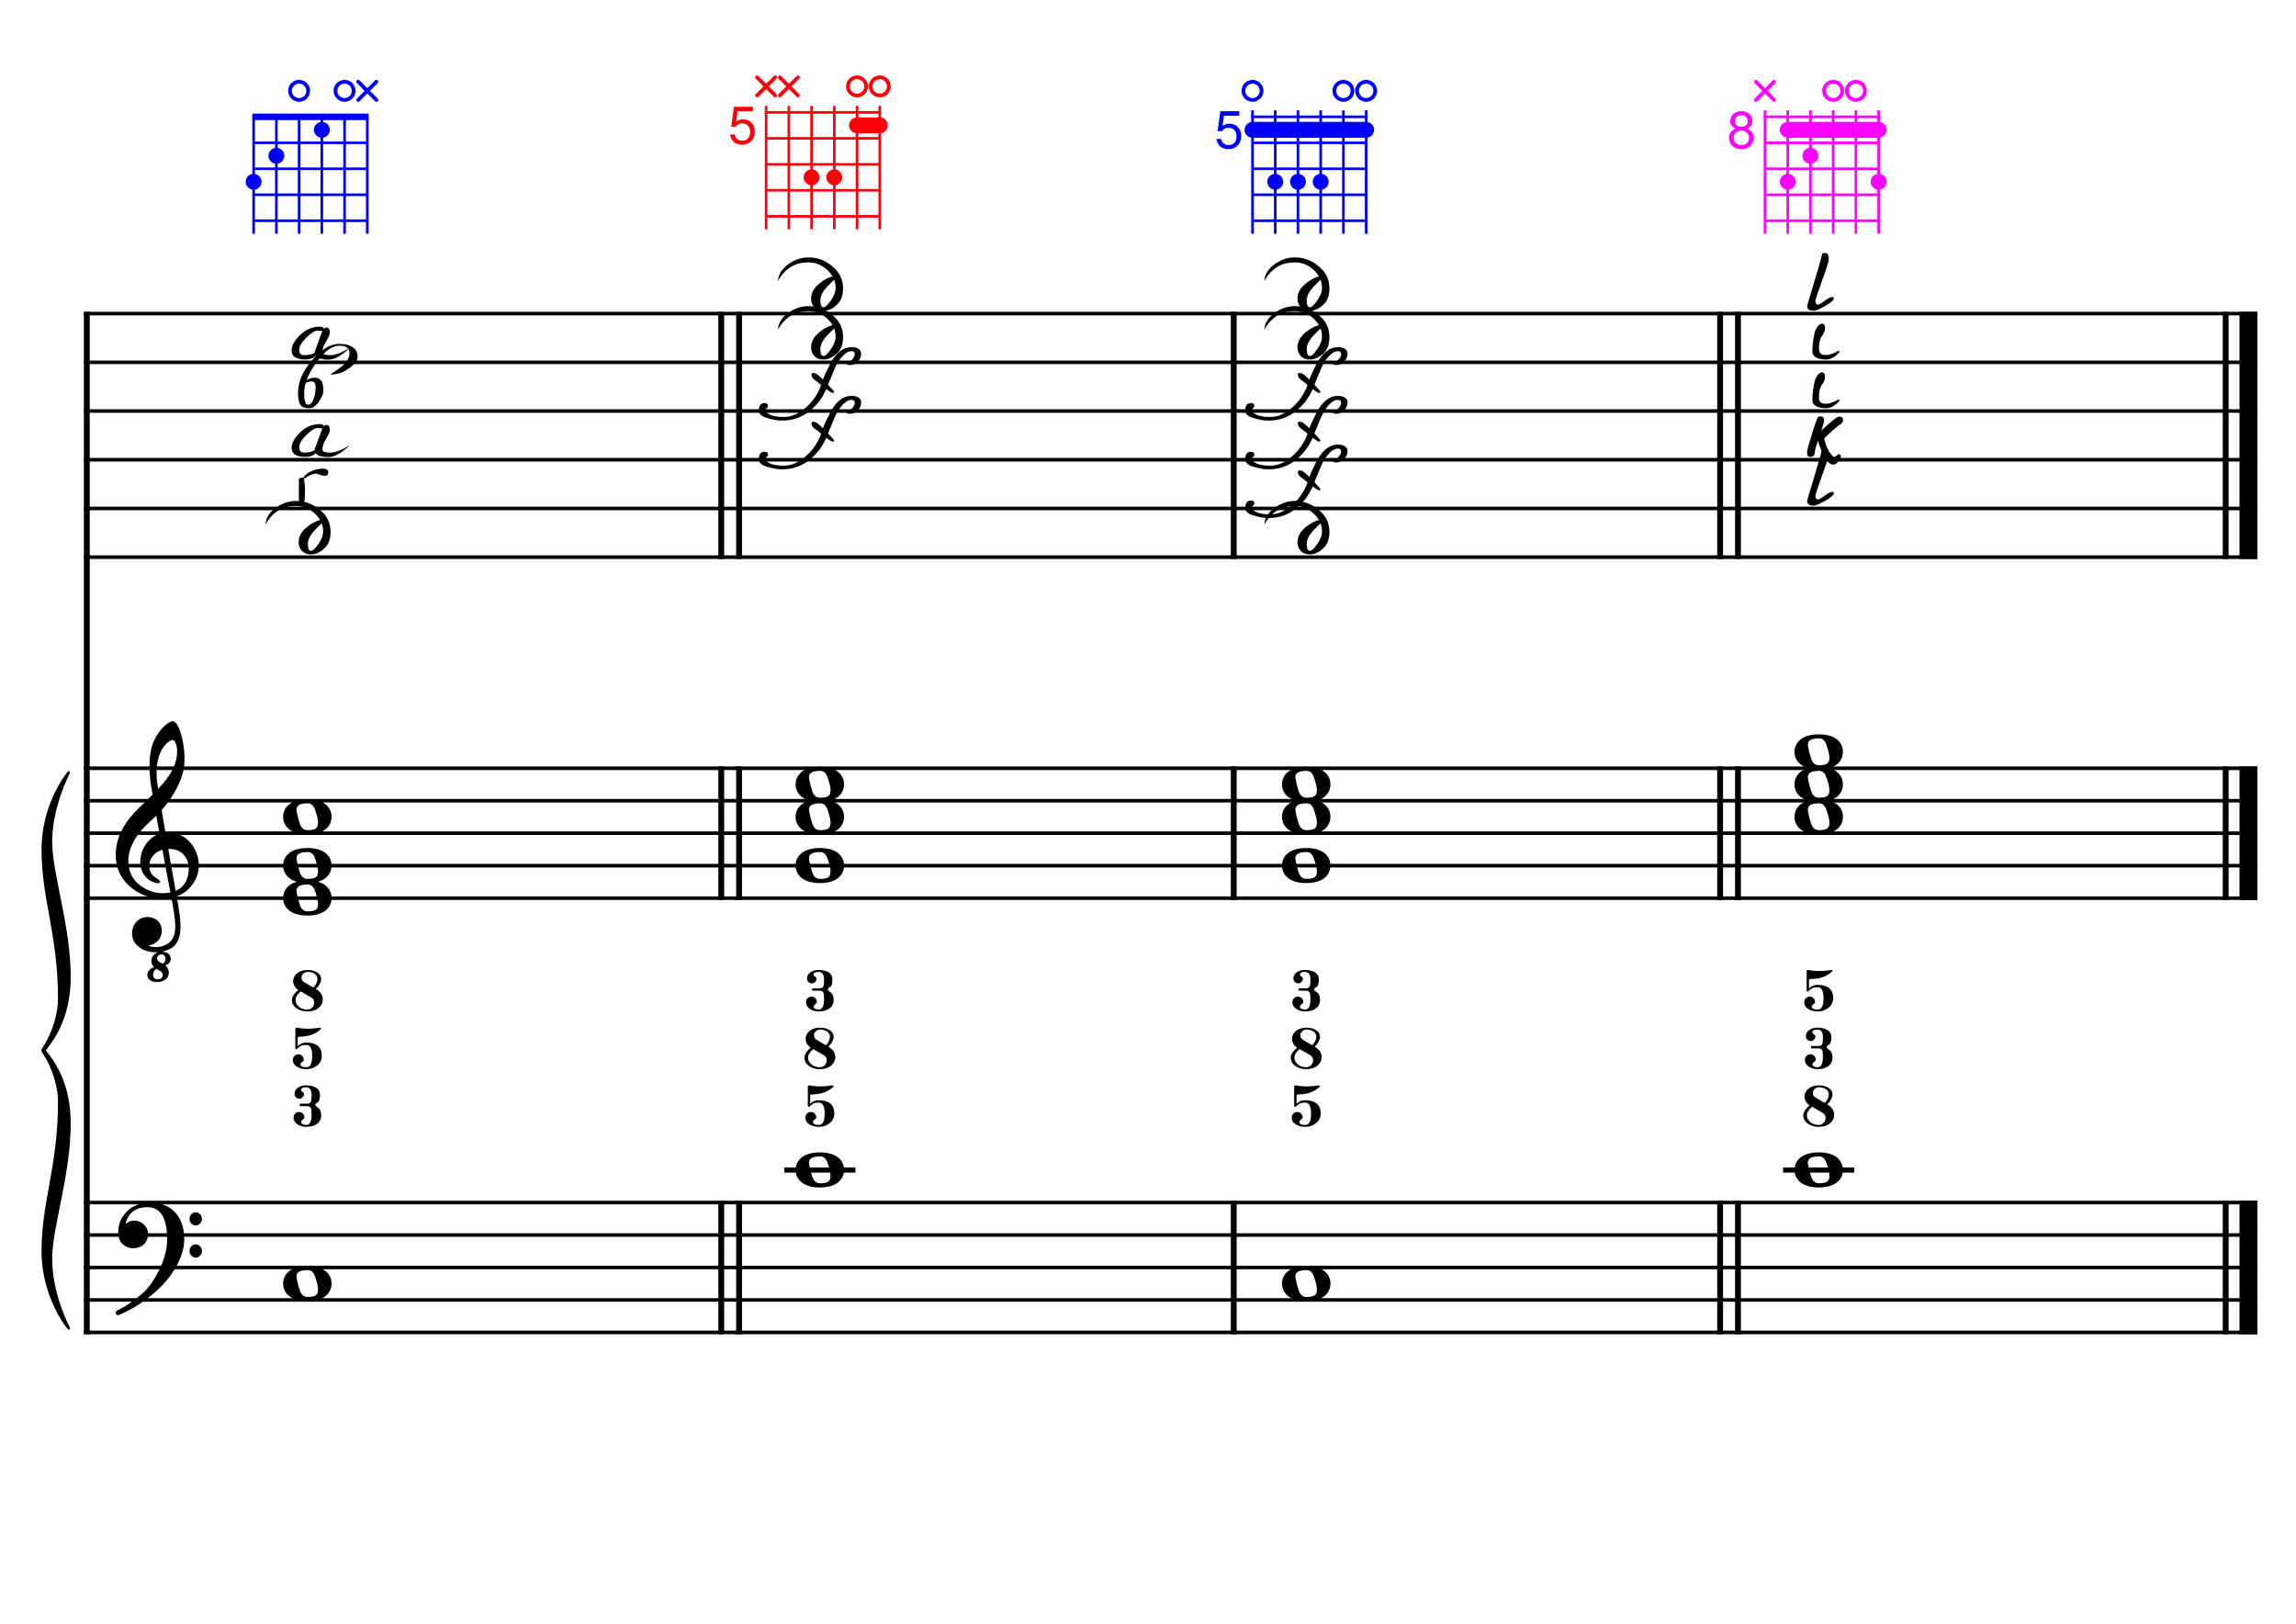 <?xml version="1.0" encoding="UTF-8" standalone="no"?>
<svg width="4209.44px" height="2976.38px" viewBox="0 0 4209.44 2976.38"
 xmlns="http://www.w3.org/2000/svg" xmlns:xlink="http://www.w3.org/1999/xlink" version="1.2" baseProfile="tiny">
<title>DoMajeur (1)</title>
<desc>Generated by MuseScore 3.6.2</desc>
<polyline class="StaffLines" fill="none" stroke="#000000" stroke-width="6.55" stroke-linejoin="bevel" points="153.819,574.87 4138.58,574.87"/>
<polyline class="StaffLines" fill="none" stroke="#000000" stroke-width="6.55" stroke-linejoin="bevel" points="153.819,664.161 4138.58,664.161"/>
<polyline class="StaffLines" fill="none" stroke="#000000" stroke-width="6.55" stroke-linejoin="bevel" points="153.819,753.452 4138.58,753.452"/>
<polyline class="StaffLines" fill="none" stroke="#000000" stroke-width="6.55" stroke-linejoin="bevel" points="153.819,842.744 4138.58,842.744"/>
<polyline class="StaffLines" fill="none" stroke="#000000" stroke-width="6.55" stroke-linejoin="bevel" points="153.819,932.035 4138.58,932.035"/>
<polyline class="StaffLines" fill="none" stroke="#000000" stroke-width="6.55" stroke-linejoin="bevel" points="153.819,1021.33 4138.58,1021.33"/>
<polyline class="StaffLines" fill="none" stroke="#000000" stroke-width="6.55" stroke-linejoin="bevel" points="153.819,1408.26 4138.58,1408.26"/>
<polyline class="StaffLines" fill="none" stroke="#000000" stroke-width="6.55" stroke-linejoin="bevel" points="153.819,1467.78 4138.58,1467.78"/>
<polyline class="StaffLines" fill="none" stroke="#000000" stroke-width="6.55" stroke-linejoin="bevel" points="153.819,1527.31 4138.58,1527.31"/>
<polyline class="StaffLines" fill="none" stroke="#000000" stroke-width="6.55" stroke-linejoin="bevel" points="153.819,1586.84 4138.58,1586.84"/>
<polyline class="StaffLines" fill="none" stroke="#000000" stroke-width="6.55" stroke-linejoin="bevel" points="153.819,1646.37 4138.58,1646.37"/>
<polyline class="StaffLines" fill="none" stroke="#000000" stroke-width="6.55" stroke-linejoin="bevel" points="153.819,2204.33 4138.58,2204.33"/>
<polyline class="StaffLines" fill="none" stroke="#000000" stroke-width="6.55" stroke-linejoin="bevel" points="153.819,2263.86 4138.58,2263.86"/>
<polyline class="StaffLines" fill="none" stroke="#000000" stroke-width="6.55" stroke-linejoin="bevel" points="153.819,2323.39 4138.58,2323.39"/>
<polyline class="StaffLines" fill="none" stroke="#000000" stroke-width="6.55" stroke-linejoin="bevel" points="153.819,2382.91 4138.58,2382.91"/>
<polyline class="StaffLines" fill="none" stroke="#000000" stroke-width="6.55" stroke-linejoin="bevel" points="153.819,2442.44 4138.58,2442.44"/>
<polyline class="BarLine" fill="none" stroke="#000000" stroke-width="10.71" stroke-linejoin="bevel" points="159.176,2201.06 159.176,2445.71"/>
<polyline class="BarLine" fill="none" stroke="#000000" stroke-width="10.71" stroke-linejoin="bevel" points="1322.34,2201.06 1322.34,2445.71"/>
<polyline class="BarLine" fill="none" stroke="#000000" stroke-width="10.71" stroke-linejoin="bevel" points="1355.08,2201.06 1355.08,2445.71"/>
<polyline class="BarLine" fill="none" stroke="#000000" stroke-width="10.71" stroke-linejoin="bevel" points="2261.92,2201.06 2261.92,2445.71"/>
<polyline class="BarLine" fill="none" stroke="#000000" stroke-width="10.71" stroke-linejoin="bevel" points="3153.64,2201.06 3153.64,2445.71"/>
<polyline class="BarLine" fill="none" stroke="#000000" stroke-width="10.71" stroke-linejoin="bevel" points="3186.38,2201.06 3186.38,2445.71"/>
<polyline class="BarLine" fill="none" stroke="#000000" stroke-width="10.71" stroke-linejoin="bevel" points="4080.54,2201.06 4080.54,2445.71"/>
<polyline class="BarLine" fill="none" stroke="#000000" stroke-width="32.74" stroke-linejoin="bevel" points="4122.21,2201.06 4122.21,2445.71"/>
<polyline class="BarLine" fill="none" stroke="#000000" stroke-width="10.71" stroke-linejoin="bevel" points="159.176,1404.98 159.176,2204.33"/>
<polyline class="BarLine" fill="none" stroke="#000000" stroke-width="10.71" stroke-linejoin="bevel" points="1322.34,1404.98 1322.34,1649.64"/>
<polyline class="BarLine" fill="none" stroke="#000000" stroke-width="10.71" stroke-linejoin="bevel" points="1355.08,1404.98 1355.08,1649.64"/>
<polyline class="BarLine" fill="none" stroke="#000000" stroke-width="10.71" stroke-linejoin="bevel" points="2261.92,1404.98 2261.92,1649.64"/>
<polyline class="BarLine" fill="none" stroke="#000000" stroke-width="10.71" stroke-linejoin="bevel" points="3153.64,1404.98 3153.64,1649.64"/>
<polyline class="BarLine" fill="none" stroke="#000000" stroke-width="10.71" stroke-linejoin="bevel" points="3186.38,1404.98 3186.38,1649.64"/>
<polyline class="BarLine" fill="none" stroke="#000000" stroke-width="10.71" stroke-linejoin="bevel" points="4080.54,1404.98 4080.54,1649.64"/>
<polyline class="BarLine" fill="none" stroke="#000000" stroke-width="32.74" stroke-linejoin="bevel" points="4122.21,1404.98 4122.21,1649.64"/>
<polyline class="BarLine" fill="none" stroke="#000000" stroke-width="10.71" stroke-linejoin="bevel" points="159.176,571.596 159.176,1408.26"/>
<polyline class="BarLine" fill="none" stroke="#000000" stroke-width="10.71" stroke-linejoin="bevel" points="1322.34,571.596 1322.34,1024.6"/>
<polyline class="BarLine" fill="none" stroke="#000000" stroke-width="10.71" stroke-linejoin="bevel" points="1355.08,571.596 1355.08,1024.6"/>
<polyline class="BarLine" fill="none" stroke="#000000" stroke-width="10.71" stroke-linejoin="bevel" points="2261.92,571.596 2261.92,1024.6"/>
<polyline class="BarLine" fill="none" stroke="#000000" stroke-width="10.71" stroke-linejoin="bevel" points="3153.64,571.596 3153.64,1024.6"/>
<polyline class="BarLine" fill="none" stroke="#000000" stroke-width="10.71" stroke-linejoin="bevel" points="3186.38,571.596 3186.38,1024.6"/>
<polyline class="BarLine" fill="none" stroke="#000000" stroke-width="10.71" stroke-linejoin="bevel" points="4080.54,571.596 4080.54,1024.6"/>
<polyline class="BarLine" fill="none" stroke="#000000" stroke-width="32.74" stroke-linejoin="bevel" points="4122.21,571.596 4122.21,1024.6"/>
<polyline class="LedgerLine" fill="none" stroke="#000000" stroke-width="9.52" stroke-linejoin="bevel" points="1437.82,2144.8 1568.3,2144.8"/>
<polyline class="LedgerLine" fill="none" stroke="#000000" stroke-width="9.52" stroke-linejoin="bevel" points="3269.12,2144.8 3399.6,2144.8"/>
<path class="Note" transform="matrix(2.381,0,0,2.381,519.076,2353.15)" d="M18.7,-13.6 C4.9,-13.6 0,-6.6 0,-0.1 C0,6.4 4.9,13.4 18.7,13.4 C32.5,13.4 37.3,6.4 37.3,-0.1 C37.3,-6.6 32.5,-13.6 18.7,-13.6 M10.4,-4.5 C10.3,-4.9 10.3,-5.3 10.3,-5.7 C10.3,-6.5 10.5,-7.3 10.9,-8 C11.6,-9 12.8,-9.7 14.3,-10 C15.6,-10.3 16.3,-10.5 18.9,-10.5 L19,-10.5 C23,-10.5 24.3,-6.8 25.4,-3 L25.7,-2 C26.5,0.6 26.9,2.8 26.9,4.5 C26.9,5.7 26.7,6.8 26.3,7.6 C25.7,8.7 24.7,9.4 23,9.8 C22.1,10 20.6,10.1 20.6,10.1 C20.1,10.1 19.7,10.2 19.3,10.2 C16.1,10.2 14.1,9 12.7,4.7 C11.5,1 11.3,-0.1 10.4,-4.5"/>
<path class="Note" transform="matrix(2.381,0,0,2.381,1458.65,2144.8)" d="M18.7,-13.6 C4.9,-13.6 0,-6.6 0,-0.1 C0,6.4 4.9,13.4 18.7,13.4 C32.5,13.4 37.3,6.4 37.3,-0.1 C37.3,-6.6 32.5,-13.6 18.7,-13.6 M10.4,-4.5 C10.3,-4.9 10.3,-5.3 10.3,-5.7 C10.3,-6.5 10.5,-7.3 10.9,-8 C11.6,-9 12.8,-9.7 14.3,-10 C15.6,-10.3 16.3,-10.5 18.9,-10.5 L19,-10.5 C23,-10.5 24.3,-6.8 25.4,-3 L25.7,-2 C26.5,0.6 26.9,2.8 26.9,4.5 C26.9,5.7 26.7,6.8 26.3,7.6 C25.7,8.7 24.7,9.4 23,9.8 C22.1,10 20.6,10.1 20.6,10.1 C20.1,10.1 19.7,10.2 19.3,10.2 C16.1,10.2 14.1,9 12.7,4.7 C11.5,1 11.3,-0.1 10.4,-4.5"/>
<path class="Note" transform="matrix(2.381,0,0,2.381,2350.38,2353.15)" d="M18.7,-13.6 C4.9,-13.6 0,-6.6 0,-0.1 C0,6.4 4.9,13.4 18.7,13.4 C32.5,13.4 37.3,6.4 37.3,-0.1 C37.3,-6.6 32.5,-13.6 18.7,-13.6 M10.4,-4.5 C10.3,-4.9 10.3,-5.3 10.3,-5.7 C10.3,-6.5 10.5,-7.3 10.9,-8 C11.6,-9 12.8,-9.7 14.3,-10 C15.6,-10.3 16.3,-10.5 18.9,-10.5 L19,-10.5 C23,-10.5 24.3,-6.8 25.4,-3 L25.7,-2 C26.5,0.6 26.9,2.8 26.9,4.5 C26.9,5.7 26.7,6.8 26.3,7.6 C25.7,8.7 24.7,9.4 23,9.8 C22.1,10 20.6,10.1 20.6,10.1 C20.1,10.1 19.7,10.2 19.3,10.2 C16.1,10.2 14.1,9 12.7,4.7 C11.5,1 11.3,-0.1 10.4,-4.5"/>
<path class="Note" transform="matrix(2.381,0,0,2.381,3289.96,2144.8)" d="M18.7,-13.6 C4.9,-13.6 0,-6.6 0,-0.1 C0,6.4 4.9,13.4 18.7,13.4 C32.5,13.4 37.3,6.4 37.3,-0.1 C37.3,-6.6 32.5,-13.6 18.7,-13.6 M10.4,-4.5 C10.3,-4.9 10.3,-5.3 10.3,-5.7 C10.3,-6.5 10.5,-7.3 10.9,-8 C11.6,-9 12.8,-9.7 14.3,-10 C15.6,-10.3 16.3,-10.5 18.9,-10.5 L19,-10.5 C23,-10.5 24.3,-6.8 25.4,-3 L25.7,-2 C26.5,0.6 26.9,2.8 26.9,4.5 C26.9,5.7 26.7,6.8 26.3,7.6 C25.7,8.7 24.7,9.4 23,9.8 C22.1,10 20.6,10.1 20.6,10.1 C20.1,10.1 19.7,10.2 19.3,10.2 C16.1,10.2 14.1,9 12.7,4.7 C11.5,1 11.3,-0.1 10.4,-4.5"/>
<path class="Note" transform="matrix(2.381,0,0,2.381,519.076,1646.37)" d="M18.7,-13.6 C4.9,-13.6 0,-6.6 0,-0.1 C0,6.4 4.9,13.4 18.7,13.4 C32.5,13.4 37.3,6.4 37.3,-0.1 C37.3,-6.6 32.5,-13.6 18.7,-13.6 M10.4,-4.5 C10.3,-4.9 10.3,-5.3 10.3,-5.7 C10.3,-6.5 10.5,-7.3 10.9,-8 C11.6,-9 12.8,-9.7 14.3,-10 C15.6,-10.3 16.3,-10.5 18.9,-10.5 L19,-10.5 C23,-10.5 24.3,-6.8 25.4,-3 L25.7,-2 C26.5,0.6 26.9,2.8 26.9,4.5 C26.9,5.7 26.7,6.8 26.3,7.6 C25.7,8.7 24.7,9.4 23,9.8 C22.1,10 20.6,10.1 20.6,10.1 C20.1,10.1 19.7,10.2 19.3,10.2 C16.1,10.2 14.1,9 12.7,4.7 C11.5,1 11.3,-0.1 10.4,-4.5"/>
<path class="Note" transform="matrix(2.381,0,0,2.381,519.076,1586.84)" d="M18.7,-13.6 C4.9,-13.6 0,-6.6 0,-0.1 C0,6.4 4.9,13.4 18.7,13.4 C32.5,13.4 37.3,6.4 37.3,-0.1 C37.3,-6.6 32.5,-13.6 18.7,-13.6 M10.4,-4.5 C10.3,-4.9 10.3,-5.3 10.3,-5.7 C10.3,-6.5 10.5,-7.3 10.9,-8 C11.6,-9 12.8,-9.7 14.3,-10 C15.6,-10.3 16.3,-10.5 18.9,-10.5 L19,-10.5 C23,-10.5 24.3,-6.8 25.4,-3 L25.7,-2 C26.5,0.6 26.9,2.8 26.9,4.5 C26.9,5.7 26.7,6.8 26.3,7.6 C25.7,8.7 24.7,9.4 23,9.8 C22.1,10 20.6,10.1 20.6,10.1 C20.1,10.1 19.7,10.2 19.3,10.2 C16.1,10.2 14.1,9 12.7,4.7 C11.5,1 11.3,-0.1 10.4,-4.5"/>
<path class="Note" transform="matrix(2.381,0,0,2.381,519.076,1497.55)" d="M18.7,-13.6 C4.9,-13.6 0,-6.6 0,-0.1 C0,6.4 4.9,13.4 18.7,13.4 C32.5,13.4 37.3,6.4 37.3,-0.1 C37.3,-6.6 32.5,-13.6 18.7,-13.6 M10.4,-4.5 C10.3,-4.9 10.3,-5.3 10.3,-5.7 C10.3,-6.5 10.5,-7.3 10.9,-8 C11.6,-9 12.8,-9.7 14.3,-10 C15.6,-10.3 16.3,-10.5 18.9,-10.5 L19,-10.5 C23,-10.5 24.3,-6.8 25.4,-3 L25.7,-2 C26.5,0.6 26.9,2.8 26.9,4.5 C26.9,5.7 26.7,6.8 26.3,7.6 C25.7,8.7 24.7,9.4 23,9.8 C22.1,10 20.6,10.1 20.6,10.1 C20.1,10.1 19.7,10.2 19.3,10.2 C16.1,10.2 14.1,9 12.7,4.7 C11.5,1 11.3,-0.1 10.4,-4.5"/>
<path class="Note" transform="matrix(2.381,0,0,2.381,1458.65,1586.84)" d="M18.7,-13.6 C4.9,-13.6 0,-6.6 0,-0.1 C0,6.4 4.9,13.4 18.7,13.4 C32.5,13.4 37.3,6.4 37.3,-0.1 C37.3,-6.6 32.5,-13.6 18.7,-13.6 M10.4,-4.5 C10.3,-4.9 10.3,-5.3 10.3,-5.7 C10.3,-6.5 10.5,-7.3 10.9,-8 C11.6,-9 12.8,-9.7 14.3,-10 C15.6,-10.3 16.3,-10.5 18.9,-10.5 L19,-10.5 C23,-10.5 24.3,-6.8 25.4,-3 L25.7,-2 C26.5,0.6 26.9,2.8 26.9,4.5 C26.9,5.7 26.7,6.8 26.3,7.6 C25.7,8.7 24.7,9.4 23,9.8 C22.1,10 20.6,10.1 20.6,10.1 C20.1,10.1 19.7,10.2 19.3,10.2 C16.1,10.2 14.1,9 12.7,4.7 C11.5,1 11.3,-0.1 10.4,-4.5"/>
<path class="Note" transform="matrix(2.381,0,0,2.381,1458.65,1497.55)" d="M18.7,-13.6 C4.9,-13.6 0,-6.6 0,-0.1 C0,6.4 4.9,13.4 18.7,13.4 C32.5,13.4 37.3,6.4 37.3,-0.1 C37.3,-6.6 32.5,-13.6 18.7,-13.6 M10.4,-4.5 C10.3,-4.9 10.3,-5.3 10.3,-5.7 C10.3,-6.5 10.5,-7.3 10.9,-8 C11.6,-9 12.8,-9.7 14.3,-10 C15.6,-10.3 16.3,-10.5 18.9,-10.5 L19,-10.5 C23,-10.5 24.3,-6.8 25.4,-3 L25.7,-2 C26.5,0.6 26.9,2.8 26.9,4.5 C26.9,5.7 26.7,6.8 26.3,7.6 C25.7,8.7 24.7,9.4 23,9.8 C22.1,10 20.6,10.1 20.6,10.1 C20.1,10.1 19.7,10.2 19.3,10.2 C16.1,10.2 14.1,9 12.7,4.7 C11.5,1 11.3,-0.1 10.4,-4.5"/>
<path class="Note" transform="matrix(2.381,0,0,2.381,1458.65,1438.02)" d="M18.7,-13.6 C4.9,-13.6 0,-6.6 0,-0.1 C0,6.4 4.9,13.4 18.7,13.4 C32.5,13.4 37.3,6.4 37.3,-0.1 C37.3,-6.6 32.5,-13.6 18.7,-13.6 M10.4,-4.5 C10.3,-4.9 10.3,-5.3 10.3,-5.7 C10.3,-6.5 10.5,-7.3 10.9,-8 C11.6,-9 12.8,-9.7 14.3,-10 C15.6,-10.3 16.3,-10.5 18.9,-10.5 L19,-10.5 C23,-10.5 24.3,-6.8 25.4,-3 L25.7,-2 C26.5,0.6 26.9,2.8 26.9,4.5 C26.9,5.7 26.7,6.8 26.3,7.6 C25.7,8.7 24.7,9.4 23,9.8 C22.1,10 20.6,10.1 20.6,10.1 C20.1,10.1 19.7,10.2 19.3,10.2 C16.1,10.2 14.1,9 12.7,4.7 C11.5,1 11.3,-0.1 10.4,-4.5"/>
<path class="Note" transform="matrix(2.381,0,0,2.381,2350.38,1586.84)" d="M18.7,-13.6 C4.9,-13.6 0,-6.6 0,-0.1 C0,6.4 4.9,13.4 18.7,13.4 C32.5,13.4 37.3,6.4 37.3,-0.1 C37.3,-6.6 32.5,-13.6 18.7,-13.6 M10.4,-4.5 C10.3,-4.9 10.3,-5.3 10.3,-5.7 C10.3,-6.5 10.5,-7.3 10.9,-8 C11.6,-9 12.8,-9.7 14.3,-10 C15.6,-10.3 16.3,-10.5 18.9,-10.5 L19,-10.5 C23,-10.5 24.3,-6.8 25.4,-3 L25.7,-2 C26.5,0.6 26.9,2.8 26.9,4.5 C26.9,5.7 26.7,6.8 26.3,7.6 C25.7,8.7 24.7,9.4 23,9.8 C22.1,10 20.6,10.1 20.6,10.1 C20.1,10.1 19.7,10.2 19.3,10.2 C16.1,10.2 14.1,9 12.7,4.7 C11.5,1 11.3,-0.1 10.4,-4.5"/>
<path class="Note" transform="matrix(2.381,0,0,2.381,2350.38,1497.55)" d="M18.7,-13.6 C4.9,-13.6 0,-6.6 0,-0.1 C0,6.4 4.9,13.4 18.7,13.4 C32.5,13.4 37.3,6.4 37.3,-0.1 C37.3,-6.6 32.5,-13.6 18.7,-13.6 M10.4,-4.5 C10.3,-4.9 10.3,-5.3 10.3,-5.7 C10.3,-6.5 10.5,-7.3 10.9,-8 C11.6,-9 12.8,-9.7 14.3,-10 C15.6,-10.3 16.3,-10.5 18.9,-10.5 L19,-10.5 C23,-10.5 24.3,-6.8 25.4,-3 L25.7,-2 C26.5,0.6 26.9,2.8 26.9,4.5 C26.9,5.7 26.7,6.8 26.3,7.6 C25.7,8.7 24.7,9.4 23,9.8 C22.1,10 20.6,10.1 20.6,10.1 C20.1,10.1 19.7,10.2 19.3,10.2 C16.1,10.2 14.1,9 12.7,4.7 C11.5,1 11.3,-0.1 10.4,-4.5"/>
<path class="Note" transform="matrix(2.381,0,0,2.381,2350.38,1438.02)" d="M18.7,-13.6 C4.9,-13.6 0,-6.6 0,-0.1 C0,6.4 4.9,13.4 18.7,13.4 C32.5,13.4 37.3,6.4 37.3,-0.1 C37.3,-6.6 32.5,-13.6 18.7,-13.6 M10.4,-4.5 C10.3,-4.9 10.3,-5.3 10.3,-5.7 C10.3,-6.5 10.5,-7.3 10.9,-8 C11.6,-9 12.8,-9.7 14.3,-10 C15.6,-10.3 16.3,-10.5 18.9,-10.5 L19,-10.5 C23,-10.5 24.3,-6.8 25.4,-3 L25.7,-2 C26.5,0.6 26.9,2.8 26.9,4.5 C26.9,5.7 26.7,6.8 26.3,7.6 C25.7,8.7 24.7,9.4 23,9.8 C22.1,10 20.6,10.1 20.6,10.1 C20.1,10.1 19.7,10.2 19.3,10.2 C16.1,10.2 14.1,9 12.7,4.7 C11.5,1 11.3,-0.1 10.4,-4.5"/>
<path class="Note" transform="matrix(2.381,0,0,2.381,3289.96,1497.55)" d="M18.7,-13.6 C4.9,-13.6 0,-6.6 0,-0.1 C0,6.4 4.9,13.4 18.7,13.4 C32.5,13.4 37.3,6.4 37.3,-0.1 C37.3,-6.6 32.5,-13.6 18.7,-13.6 M10.4,-4.5 C10.3,-4.9 10.3,-5.3 10.3,-5.7 C10.3,-6.5 10.5,-7.3 10.9,-8 C11.6,-9 12.8,-9.7 14.3,-10 C15.6,-10.3 16.3,-10.5 18.9,-10.5 L19,-10.5 C23,-10.5 24.3,-6.8 25.4,-3 L25.7,-2 C26.5,0.6 26.9,2.8 26.9,4.5 C26.9,5.7 26.7,6.8 26.3,7.6 C25.7,8.7 24.7,9.4 23,9.8 C22.1,10 20.6,10.1 20.6,10.1 C20.1,10.1 19.7,10.2 19.3,10.2 C16.1,10.2 14.1,9 12.7,4.7 C11.5,1 11.3,-0.1 10.4,-4.5"/>
<path class="Note" transform="matrix(2.381,0,0,2.381,3289.96,1438.02)" d="M18.7,-13.6 C4.9,-13.6 0,-6.6 0,-0.1 C0,6.4 4.9,13.4 18.7,13.4 C32.5,13.4 37.3,6.4 37.3,-0.1 C37.3,-6.6 32.5,-13.6 18.7,-13.6 M10.4,-4.5 C10.3,-4.9 10.3,-5.3 10.3,-5.7 C10.3,-6.5 10.5,-7.3 10.9,-8 C11.6,-9 12.8,-9.7 14.3,-10 C15.6,-10.3 16.3,-10.5 18.9,-10.5 L19,-10.5 C23,-10.5 24.3,-6.8 25.4,-3 L25.7,-2 C26.5,0.6 26.9,2.8 26.9,4.5 C26.9,5.7 26.7,6.8 26.3,7.6 C25.7,8.7 24.7,9.4 23,9.8 C22.1,10 20.6,10.1 20.6,10.1 C20.1,10.1 19.7,10.2 19.3,10.2 C16.1,10.2 14.1,9 12.7,4.7 C11.5,1 11.3,-0.1 10.4,-4.5"/>
<path class="Note" transform="matrix(2.381,0,0,2.381,3289.96,1378.49)" d="M18.7,-13.6 C4.9,-13.6 0,-6.6 0,-0.1 C0,6.4 4.9,13.4 18.7,13.4 C32.5,13.4 37.3,6.4 37.3,-0.1 C37.3,-6.6 32.5,-13.6 18.7,-13.6 M10.4,-4.5 C10.3,-4.9 10.3,-5.3 10.3,-5.7 C10.3,-6.5 10.5,-7.3 10.9,-8 C11.6,-9 12.8,-9.7 14.3,-10 C15.6,-10.3 16.3,-10.5 18.9,-10.5 L19,-10.5 C23,-10.5 24.3,-6.8 25.4,-3 L25.7,-2 C26.5,0.6 26.9,2.8 26.9,4.5 C26.9,5.7 26.7,6.8 26.3,7.6 C25.7,8.7 24.7,9.4 23,9.8 C22.1,10 20.6,10.1 20.6,10.1 C20.1,10.1 19.7,10.2 19.3,10.2 C16.1,10.2 14.1,9 12.7,4.7 C11.5,1 11.3,-0.1 10.4,-4.5"/>
<path class="Note" d="M486.807,961.526 C487.117,949.827 493.586,939.446 506.214,930.381 C517.448,922.324 529.727,918.295 543.053,918.295 C561.724,918.295 578.187,925.616 592.443,940.259 C601.507,949.633 606.039,961.255 606.039,975.122 C606.039,987.596 602.708,997.164 596.045,1003.83 C587.91,1012.04 579.311,1016.14 570.246,1016.14 C564.048,1016.14 559.245,1014.75 555.836,1011.96 C550.258,1007.39 547.469,1001.27 547.469,993.6 C547.469,983.683 552.427,974.619 562.344,966.407 C570.479,959.666 578.652,955.25 586.864,953.158 C584.695,949.44 581.945,945.953 578.613,942.7 C568.232,932.55 556.456,927.476 543.285,927.476 C529.572,927.476 518.222,930.459 509.236,936.424 C499.939,942.545 492.462,950.912 486.807,961.526 M589.77,959.318 C585.509,963.269 581.248,967.491 576.986,971.985 C568.619,980.817 564.436,989.184 564.436,997.086 C564.436,1005.53 566.373,1009.75 570.246,1009.75 C573.733,1009.75 578.613,1004.99 584.889,995.459 C589.925,987.867 592.443,980.894 592.443,974.541 C592.443,969.118 591.552,964.044 589.77,959.318"/>
<path class="Note" d="M597.895,600.409 C602.466,600.409 604.752,603.276 604.752,609.009 C604.752,613.037 602.234,619.042 597.198,627.021 C593.17,633.452 591.155,639.727 591.155,645.848 C591.155,649.334 596.23,651.077 606.379,651.077 C614.746,651.077 626.406,646.545 641.358,637.48 C626.328,651.968 613.274,659.212 602.195,659.212 C592.201,659.212 585.228,657.701 581.277,654.68 C580.27,653.905 579.418,652.975 578.721,651.891 C574.847,656.617 568.378,658.979 559.313,658.979 C550.636,658.979 543.974,657.198 539.325,653.634 C536.226,651.232 534.677,647.397 534.677,642.129 C534.677,633.762 539.635,624.62 549.552,614.703 C560.166,604.089 572.445,598.782 586.391,598.782 C589.877,598.782 592.433,600.061 594.06,602.617 C595.378,601.145 596.656,600.409 597.895,600.409 M577.094,646.661 C577.016,646.041 576.977,645.422 576.977,644.802 C576.977,644.492 580.929,633.684 588.831,612.379 C589.606,610.287 590.38,608.505 591.155,607.033 C588.134,606.413 585.151,606.103 582.207,606.103 C576.784,606.103 569.579,610.713 560.592,619.933 C552.534,628.145 548.506,635.234 548.506,641.199 C548.506,647.784 551.643,651.077 557.919,651.077 C565.511,651.077 571.903,649.605 577.094,646.661"/>
<path class="Note" d="M553.619,926.853 C549.823,926.853 547.925,922.786 547.925,914.651 L547.925,880.602 C547.925,877.348 549.513,875.721 552.689,875.721 C554.084,875.721 555.13,875.837 555.827,876.069 C558.306,871.731 562.374,868.089 568.029,865.145 C575.932,861.039 583.95,858.986 592.085,858.986 C598.515,858.986 601.73,861.388 601.73,866.191 C601.73,870.22 599.561,872.234 595.223,872.234 C592.124,872.234 589.18,871.537 586.391,870.143 C583.911,868.903 581.277,868.283 578.488,868.283 C573.685,868.283 566.596,871.421 557.222,877.696 C558.539,883.972 559.197,891.293 559.197,899.66 C559.197,917.789 557.338,926.853 553.619,926.853"/>
<path class="Note" d="M597.895,778.992 C602.466,778.992 604.752,781.858 604.752,787.591 C604.752,791.62 602.234,797.624 597.198,805.604 C593.17,812.034 591.155,818.31 591.155,824.43 C591.155,827.917 596.23,829.66 606.379,829.66 C614.746,829.66 626.406,825.128 641.358,816.063 C626.328,830.551 613.274,837.795 602.195,837.795 C592.201,837.795 585.228,836.284 581.277,833.262 C580.27,832.488 579.418,831.558 578.721,830.473 C574.847,835.199 568.378,837.562 559.313,837.562 C550.636,837.562 543.974,835.78 539.325,832.216 C536.226,829.815 534.677,825.98 534.677,820.712 C534.677,812.344 539.635,803.202 549.552,793.286 C560.166,782.672 572.445,777.365 586.391,777.365 C589.877,777.365 592.433,778.643 594.06,781.2 C595.378,779.728 596.656,778.992 597.895,778.992 M577.094,825.244 C577.016,824.624 576.977,824.004 576.977,823.384 C576.977,823.075 580.929,812.267 588.831,790.962 C589.606,788.87 590.38,787.088 591.155,785.616 C588.134,784.996 585.151,784.686 582.207,784.686 C576.784,784.686 569.579,789.296 560.592,798.515 C552.534,806.728 548.506,813.816 548.506,819.782 C548.506,826.367 551.643,829.66 557.919,829.66 C565.511,829.66 571.903,828.188 577.094,825.244"/>
<path class="Note" d="M604.984,686.795 C615.443,680.21 623.036,674.825 627.762,670.642 C636.439,662.972 640.777,655.225 640.777,647.4 C640.777,638.258 634.657,633.687 622.416,633.687 C609.555,633.687 596.152,642.945 582.207,661.461 C572.755,674.012 566.054,685.866 562.102,697.022 C566.983,693.845 572.135,692.257 577.558,692.257 C582.672,692.257 586.739,694.543 589.761,699.114 C591.852,702.29 592.898,707.713 592.898,715.383 C592.898,722.278 589.257,730.374 581.975,739.671 C577.481,745.404 572.484,748.271 566.983,748.271 C560.011,748.271 555.13,746.876 552.341,744.087 C548.39,740.136 546.414,732.311 546.414,720.613 C546.414,700.934 554.355,681.566 570.237,662.507 C588.134,641.047 605.294,630.317 621.719,630.317 C634.424,630.317 643.915,633.299 650.19,639.265 C653.832,642.751 655.652,647.787 655.652,654.372 C655.652,661.732 648.408,669.945 633.921,679.009 C626.328,683.812 616.683,686.408 604.984,686.795 M560.592,701.903 C558.655,708.41 557.686,714.647 557.686,720.613 C557.686,734.79 559.933,741.879 564.427,741.879 C568.688,741.879 572.019,738.858 574.421,732.815 C577.21,725.997 578.604,718.443 578.604,710.154 C578.604,702.794 576.164,699.114 571.283,699.114 C567.874,699.114 564.31,700.043 560.592,701.903"/>
<path class="Note" d="M1426.39,604.36 C1426.7,592.662 1433.16,582.28 1445.79,573.216 C1457.03,565.158 1469.31,561.13 1482.63,561.13 C1501.3,561.13 1517.77,568.451 1532.02,583.094 C1541.09,592.468 1545.62,604.089 1545.62,617.957 C1545.62,630.43 1542.29,639.998 1535.62,646.661 C1527.49,654.873 1518.89,658.979 1509.82,658.979 C1503.63,658.979 1498.82,657.585 1495.41,654.796 C1489.84,650.225 1487.05,644.104 1487.05,636.435 C1487.05,626.518 1492.01,617.453 1501.92,609.241 C1510.06,602.501 1518.23,598.085 1526.44,595.993 C1524.27,592.274 1521.52,588.788 1518.19,585.534 C1507.81,575.385 1496.03,570.311 1482.86,570.311 C1469.15,570.311 1457.8,573.293 1448.81,579.259 C1439.52,585.379 1432.04,593.746 1426.39,604.36 M1529.35,602.152 C1525.09,606.103 1520.83,610.326 1516.57,614.819 C1508.2,623.651 1504.01,632.019 1504.01,639.921 C1504.01,648.366 1505.95,652.588 1509.82,652.588 C1513.31,652.588 1518.19,647.823 1524.47,638.294 C1529.5,630.701 1532.02,623.729 1532.02,617.376 C1532.02,611.953 1531.13,606.878 1529.35,602.152"/>
<path class="Note" d="M1426.39,515.069 C1426.7,503.37 1433.16,492.989 1445.79,483.924 C1457.03,475.867 1469.31,471.839 1482.63,471.839 C1501.3,471.839 1517.77,479.16 1532.02,493.802 C1541.09,503.177 1545.62,514.798 1545.62,528.666 C1545.62,541.139 1542.29,550.707 1535.62,557.37 C1527.49,565.582 1518.89,569.688 1509.82,569.688 C1503.63,569.688 1498.82,568.294 1495.41,565.505 C1489.84,560.934 1487.05,554.813 1487.05,547.143 C1487.05,537.227 1492.01,528.162 1501.92,519.95 C1510.06,513.21 1518.23,508.794 1526.44,506.702 C1524.27,502.983 1521.52,499.497 1518.19,496.243 C1507.81,486.094 1496.03,481.019 1482.86,481.019 C1469.15,481.019 1457.8,484.002 1448.81,489.967 C1439.52,496.088 1432.04,504.455 1426.39,515.069 M1529.35,512.861 C1525.09,516.812 1520.83,521.034 1516.57,525.528 C1508.2,534.36 1504.01,542.727 1504.01,550.63 C1504.01,559.074 1505.95,563.297 1509.82,563.297 C1513.31,563.297 1518.19,558.532 1524.47,549.003 C1529.5,541.41 1532.02,534.437 1532.02,528.085 C1532.02,522.661 1531.13,517.587 1529.35,512.861"/>
<path class="Note" d="M1552.35,756.214 C1556.69,753.27 1559.83,750.83 1561.76,748.893 C1565.33,745.097 1567.11,741.611 1567.11,738.434 C1567.11,734.793 1565.09,732.972 1561.06,732.972 C1553.24,732.972 1544.87,739.867 1535.96,753.658 C1533.25,757.841 1527.29,771.477 1518.07,794.564 C1525.43,802.157 1529.11,806.456 1529.11,807.464 C1529.11,808.858 1528.22,809.555 1526.43,809.555 C1525.04,809.555 1521.2,807.192 1514.93,802.466 C1508.11,818.349 1497.77,831.907 1483.9,843.14 C1469.72,854.606 1452.8,860.339 1433.12,860.339 C1425.6,860.339 1416.19,858.596 1404.88,855.11 C1395.81,852.321 1391.28,847.866 1391.28,841.746 C1391.28,832.681 1394.77,828.149 1401.74,828.149 C1405.92,828.149 1408.02,830.086 1408.02,833.96 C1408.02,835.199 1407.05,836.516 1405.11,837.911 C1404.1,838.608 1403.6,839.964 1403.6,841.978 C1403.6,844.38 1406.27,846.859 1411.62,849.416 C1417.43,852.205 1425.95,853.599 1437.18,853.599 C1451.67,853.599 1465.66,847.324 1479.14,834.773 C1491.38,823.384 1500.17,810.136 1505.52,795.029 C1503.42,793.325 1501.18,791.465 1498.78,789.451 C1491.34,785.035 1487.62,780.503 1487.62,775.854 C1487.62,773.917 1488.9,772.949 1491.45,772.949 C1494.86,772.949 1499.47,775.854 1505.28,781.665 C1506.52,782.904 1507.69,784.066 1508.77,785.151 C1511.48,777.714 1515.82,768.262 1521.79,756.796 C1532.55,736.033 1545.65,725.651 1561.06,725.651 C1566.57,725.651 1570.9,726.697 1574.08,728.789 C1577.26,730.88 1578.85,733.747 1578.85,737.388 C1578.85,743.199 1576.71,748.118 1572.45,752.147 C1568.04,756.331 1563.43,758.422 1558.62,758.422 C1554.44,758.422 1552.35,757.686 1552.35,756.214"/>
<path class="Note" d="M1552.35,666.923 C1556.69,663.979 1559.83,661.539 1561.76,659.602 C1565.33,655.806 1567.11,652.319 1567.11,649.143 C1567.11,645.502 1565.09,643.681 1561.06,643.681 C1553.24,643.681 1544.87,650.576 1535.96,664.367 C1533.25,668.55 1527.29,682.186 1518.07,705.273 C1525.43,712.865 1529.11,717.165 1529.11,718.172 C1529.11,719.567 1528.22,720.264 1526.43,720.264 C1525.04,720.264 1521.2,717.901 1514.93,713.175 C1508.11,729.057 1497.77,742.615 1483.9,753.849 C1469.72,765.315 1452.8,771.048 1433.12,771.048 C1425.6,771.048 1416.19,769.305 1404.88,765.819 C1395.81,763.03 1391.28,758.575 1391.28,752.454 C1391.28,743.39 1394.77,738.858 1401.74,738.858 C1405.92,738.858 1408.02,740.795 1408.02,744.668 C1408.02,745.908 1407.05,747.225 1405.11,748.619 C1404.1,749.317 1403.6,750.672 1403.6,752.687 C1403.6,755.089 1406.27,757.568 1411.62,760.124 C1417.43,762.913 1425.95,764.308 1437.18,764.308 C1451.67,764.308 1465.66,758.033 1479.14,745.482 C1491.38,734.093 1500.17,720.845 1505.52,705.738 C1503.42,704.033 1501.18,702.174 1498.78,700.159 C1491.34,695.743 1487.62,691.211 1487.62,686.563 C1487.62,684.626 1488.9,683.658 1491.45,683.658 C1494.86,683.658 1499.47,686.563 1505.28,692.373 C1506.52,693.613 1507.69,694.775 1508.77,695.86 C1511.48,688.422 1515.82,678.97 1521.79,667.504 C1532.55,646.741 1545.65,636.36 1561.06,636.36 C1566.57,636.36 1570.9,637.406 1574.08,639.497 C1577.26,641.589 1578.85,644.456 1578.85,648.097 C1578.85,653.908 1576.71,658.827 1572.45,662.856 C1568.04,667.039 1563.43,669.131 1558.62,669.131 C1554.44,669.131 1552.35,668.395 1552.35,666.923"/>
<path class="Note" d="M2318.11,961.526 C2318.42,949.827 2324.89,939.446 2337.52,930.381 C2348.75,922.324 2361.03,918.295 2374.36,918.295 C2393.03,918.295 2409.49,925.616 2423.75,940.259 C2432.81,949.633 2437.34,961.255 2437.34,975.122 C2437.34,987.596 2434.01,997.164 2427.35,1003.83 C2419.21,1012.04 2410.61,1016.14 2401.55,1016.14 C2395.35,1016.14 2390.55,1014.75 2387.14,1011.96 C2381.56,1007.39 2378.77,1001.27 2378.77,993.6 C2378.77,983.683 2383.73,974.619 2393.65,966.407 C2401.78,959.666 2409.95,955.25 2418.17,953.158 C2416,949.44 2413.25,945.953 2409.92,942.7 C2399.53,932.55 2387.76,927.476 2374.59,927.476 C2360.88,927.476 2349.53,930.459 2340.54,936.424 C2331.24,942.545 2323.77,950.912 2318.11,961.526 M2421.07,959.318 C2416.81,963.269 2412.55,967.491 2408.29,971.985 C2399.92,980.817 2395.74,989.184 2395.74,997.086 C2395.74,1005.53 2397.68,1009.75 2401.55,1009.75 C2405.04,1009.75 2409.92,1004.99 2416.19,995.459 C2421.23,987.867 2423.75,980.894 2423.75,974.541 C2423.75,969.118 2422.85,964.044 2421.07,959.318"/>
<path class="Note" d="M2318.11,604.36 C2318.42,592.662 2324.89,582.28 2337.52,573.216 C2348.75,565.158 2361.03,561.13 2374.36,561.13 C2393.03,561.13 2409.49,568.451 2423.75,583.094 C2432.81,592.468 2437.34,604.089 2437.34,617.957 C2437.34,630.43 2434.01,639.998 2427.35,646.661 C2419.21,654.873 2410.61,658.979 2401.55,658.979 C2395.35,658.979 2390.55,657.585 2387.14,654.796 C2381.56,650.225 2378.77,644.104 2378.77,636.435 C2378.77,626.518 2383.73,617.453 2393.65,609.241 C2401.78,602.501 2409.95,598.085 2418.17,595.993 C2416,592.274 2413.25,588.788 2409.92,585.534 C2399.53,575.385 2387.76,570.311 2374.59,570.311 C2360.88,570.311 2349.53,573.293 2340.54,579.259 C2331.24,585.379 2323.77,593.746 2318.11,604.36 M2421.07,602.152 C2416.81,606.103 2412.55,610.326 2408.29,614.819 C2399.92,623.651 2395.74,632.019 2395.74,639.921 C2395.74,648.366 2397.68,652.588 2401.55,652.588 C2405.04,652.588 2409.92,647.823 2416.19,638.294 C2421.23,630.701 2423.75,623.729 2423.75,617.376 C2423.75,611.953 2422.85,606.878 2421.07,602.152"/>
<path class="Note" d="M2444.07,845.506 C2448.41,842.562 2451.55,840.121 2453.49,838.185 C2457.05,834.388 2458.83,830.902 2458.83,827.726 C2458.83,824.084 2456.82,822.264 2452.79,822.264 C2444.96,822.264 2436.6,829.159 2427.69,842.949 C2424.98,847.133 2419.01,860.768 2409.79,883.855 C2417.15,891.448 2420.83,895.748 2420.83,896.755 C2420.83,898.149 2419.94,898.847 2418.16,898.847 C2416.76,898.847 2412.93,896.484 2406.65,891.758 C2399.84,907.64 2389.49,921.198 2375.62,932.432 C2361.45,943.898 2344.52,949.631 2324.84,949.631 C2317.33,949.631 2307.91,947.888 2296.6,944.401 C2287.54,941.612 2283,937.158 2283,931.037 C2283,921.973 2286.49,917.44 2293.46,917.44 C2297.65,917.44 2299.74,919.377 2299.74,923.251 C2299.74,924.491 2298.77,925.808 2296.83,927.202 C2295.83,927.899 2295.32,929.255 2295.32,931.269 C2295.32,933.671 2298,936.15 2303.34,938.707 C2309.15,941.496 2317.67,942.891 2328.91,942.891 C2343.4,942.891 2357.38,936.615 2370.86,924.064 C2383.1,912.676 2391.89,899.428 2397.24,884.32 C2395.15,882.616 2392.9,880.756 2390.5,878.742 C2383.06,874.326 2379.34,869.794 2379.34,865.145 C2379.34,863.209 2380.62,862.24 2383.18,862.24 C2386.59,862.24 2391.2,865.145 2397.01,870.956 C2398.25,872.196 2399.41,873.358 2400.49,874.442 C2403.21,867.005 2407.54,857.553 2413.51,846.087 C2424.28,825.324 2437.37,814.942 2452.79,814.942 C2458.29,814.942 2462.63,815.988 2465.8,818.08 C2468.98,820.172 2470.57,823.038 2470.57,826.68 C2470.57,832.49 2468.44,837.41 2464.18,841.438 C2459.76,845.622 2455.15,847.714 2450.35,847.714 C2446.16,847.714 2444.07,846.978 2444.07,845.506"/>
<path class="Note" d="M2318.11,515.069 C2318.42,503.37 2324.89,492.989 2337.52,483.924 C2348.75,475.867 2361.03,471.839 2374.36,471.839 C2393.03,471.839 2409.49,479.16 2423.75,493.802 C2432.81,503.177 2437.34,514.798 2437.34,528.666 C2437.34,541.139 2434.01,550.707 2427.35,557.37 C2419.21,565.582 2410.61,569.688 2401.55,569.688 C2395.35,569.688 2390.55,568.294 2387.14,565.505 C2381.56,560.934 2378.77,554.813 2378.77,547.143 C2378.77,537.227 2383.73,528.162 2393.65,519.95 C2401.78,513.21 2409.95,508.794 2418.17,506.702 C2416,502.983 2413.25,499.497 2409.92,496.243 C2399.53,486.094 2387.76,481.019 2374.59,481.019 C2360.88,481.019 2349.53,484.002 2340.54,489.967 C2331.24,496.088 2323.77,504.455 2318.11,515.069 M2421.07,512.861 C2416.81,516.812 2412.55,521.034 2408.29,525.528 C2399.92,534.36 2395.74,542.727 2395.74,550.63 C2395.74,559.074 2397.68,563.297 2401.55,563.297 C2405.04,563.297 2409.92,558.532 2416.19,549.003 C2421.23,541.41 2423.75,534.437 2423.75,528.085 C2423.75,522.661 2422.85,517.587 2421.07,512.861"/>
<path class="Note" d="M2444.07,756.214 C2448.41,753.27 2451.55,750.83 2453.49,748.893 C2457.05,745.097 2458.83,741.611 2458.83,738.434 C2458.83,734.793 2456.82,732.972 2452.79,732.972 C2444.96,732.972 2436.6,739.867 2427.69,753.658 C2424.98,757.841 2419.01,771.477 2409.79,794.564 C2417.15,802.157 2420.83,806.456 2420.83,807.464 C2420.83,808.858 2419.94,809.555 2418.16,809.555 C2416.76,809.555 2412.93,807.192 2406.65,802.466 C2399.84,818.349 2389.49,831.907 2375.62,843.14 C2361.45,854.606 2344.52,860.339 2324.84,860.339 C2317.33,860.339 2307.91,858.596 2296.6,855.11 C2287.54,852.321 2283,847.866 2283,841.746 C2283,832.681 2286.49,828.149 2293.46,828.149 C2297.65,828.149 2299.74,830.086 2299.74,833.96 C2299.74,835.199 2298.77,836.516 2296.83,837.911 C2295.83,838.608 2295.32,839.964 2295.32,841.978 C2295.32,844.38 2298,846.859 2303.34,849.416 C2309.15,852.205 2317.67,853.599 2328.91,853.599 C2343.4,853.599 2357.38,847.324 2370.86,834.773 C2383.1,823.384 2391.89,810.136 2397.24,795.029 C2395.15,793.325 2392.9,791.465 2390.5,789.451 C2383.06,785.035 2379.34,780.503 2379.34,775.854 C2379.34,773.917 2380.62,772.949 2383.18,772.949 C2386.59,772.949 2391.2,775.854 2397.01,781.665 C2398.25,782.904 2399.41,784.066 2400.49,785.151 C2403.21,777.714 2407.54,768.262 2413.51,756.796 C2424.28,736.033 2437.37,725.651 2452.79,725.651 C2458.29,725.651 2462.63,726.697 2465.8,728.789 C2468.98,730.88 2470.57,733.747 2470.57,737.388 C2470.57,743.199 2468.44,748.118 2464.18,752.147 C2459.76,756.331 2455.15,758.422 2450.35,758.422 C2446.16,758.422 2444.07,757.686 2444.07,756.214"/>
<path class="Note" d="M2444.07,666.923 C2448.41,663.979 2451.55,661.539 2453.49,659.602 C2457.05,655.806 2458.83,652.319 2458.83,649.143 C2458.83,645.502 2456.82,643.681 2452.79,643.681 C2444.96,643.681 2436.6,650.576 2427.69,664.367 C2424.98,668.55 2419.01,682.186 2409.79,705.273 C2417.15,712.865 2420.83,717.165 2420.83,718.172 C2420.83,719.567 2419.94,720.264 2418.16,720.264 C2416.76,720.264 2412.93,717.901 2406.65,713.175 C2399.84,729.057 2389.49,742.615 2375.62,753.849 C2361.45,765.315 2344.52,771.048 2324.84,771.048 C2317.33,771.048 2307.91,769.305 2296.6,765.819 C2287.54,763.03 2283,758.575 2283,752.454 C2283,743.39 2286.49,738.858 2293.46,738.858 C2297.65,738.858 2299.74,740.795 2299.74,744.668 C2299.74,745.908 2298.77,747.225 2296.83,748.619 C2295.83,749.317 2295.32,750.672 2295.32,752.687 C2295.32,755.089 2298,757.568 2303.34,760.124 C2309.15,762.913 2317.67,764.308 2328.91,764.308 C2343.4,764.308 2357.38,758.033 2370.86,745.482 C2383.1,734.093 2391.89,720.845 2397.24,705.738 C2395.15,704.033 2392.9,702.174 2390.5,700.159 C2383.06,695.743 2379.34,691.211 2379.34,686.563 C2379.34,684.626 2380.62,683.658 2383.18,683.658 C2386.59,683.658 2391.2,686.563 2397.01,692.373 C2398.25,693.613 2399.41,694.775 2400.49,695.86 C2403.21,688.422 2407.54,678.97 2413.51,667.504 C2424.28,646.741 2437.37,636.36 2452.79,636.36 C2458.29,636.36 2462.63,637.406 2465.8,639.497 C2468.98,641.589 2470.57,644.456 2470.57,648.097 C2470.57,653.908 2468.44,658.827 2464.18,662.856 C2459.76,667.039 2455.15,669.131 2450.35,669.131 C2446.16,669.131 2444.07,668.395 2444.07,666.923"/>
<path class="Note" d="M3340.31,593.32 C3344.1,593.32 3346,596.226 3346,602.036 C3346,606.22 3344.02,611.023 3340.07,616.446 C3336.59,621.327 3334.84,628.881 3334.84,639.107 C3334.84,643.988 3336.12,647.242 3338.68,648.869 C3340.46,650.109 3343.79,650.767 3348.67,650.845 C3353.94,650.845 3361.42,648.172 3371.1,642.826 L3372.96,644.686 C3370.48,647.862 3367.5,650.728 3364.01,653.285 C3358.82,657.081 3353.51,658.979 3348.09,658.979 C3340.27,658.979 3334.34,657.856 3330.31,655.609 C3325.28,652.82 3322.76,649.334 3322.76,645.15 C3322.76,633.607 3324.23,621.56 3327.17,609.009 C3328.26,604.438 3330.62,600.254 3334.26,596.458 C3336.35,594.366 3338.37,593.32 3340.31,593.32"/>
<path class="Note" d="M3345.53,820.985 C3348.01,820.985 3349.72,821.605 3350.65,822.845 C3352.04,824.936 3352.74,827.88 3352.74,831.677 C3352.74,836.093 3349.64,846.668 3343.44,863.402 C3333.29,891.835 3328.22,906.904 3328.22,908.608 C3328.22,913.179 3330.04,915.504 3333.68,915.581 C3335.23,915.581 3339.18,913.179 3345.53,908.376 C3351.81,903.805 3356.65,901.519 3360.06,901.519 C3361.46,901.519 3362.15,902.372 3362.15,904.076 C3362.15,906.943 3358.32,910.7 3350.65,915.349 C3338.1,923.019 3329.42,926.853 3324.62,926.853 C3316.95,926.853 3313.11,923.832 3313.11,917.789 C3313.11,917.634 3318.42,899.854 3329.03,864.448 C3335.46,843.143 3339.38,829.275 3340.77,822.845 C3341,821.605 3342.59,820.985 3345.53,820.985"/>
<path class="Note" d="M3371.91,763.652 C3374.32,763.652 3376.06,764.156 3377.14,765.163 C3378.38,766.247 3379,767.836 3379,769.927 C3379,772.561 3377.84,774.808 3375.52,776.668 C3365.45,783.795 3355.1,792.86 3344.49,803.861 C3346.89,814.475 3349.83,822.339 3353.32,827.452 C3357.89,834.192 3361.03,837.562 3362.73,837.562 C3364.28,837.562 3365.95,836.594 3367.73,834.657 C3368.97,833.34 3370.17,832.681 3371.33,832.681 C3373.81,832.681 3375.05,833.998 3375.05,836.632 C3375.05,839.422 3372.84,843.218 3368.43,848.021 C3366.03,850.5 3363.51,851.74 3360.87,851.74 C3355.45,851.74 3349.99,846.665 3344.49,836.516 C3338.91,826.29 3335.08,816.644 3332.98,807.58 C3329.11,819.511 3327.17,826.832 3327.17,829.544 C3327.17,834.889 3324.11,837.562 3317.99,837.562 C3314.66,837.562 3313,834.463 3313,828.265 C3313,825.321 3316.68,812.151 3324.04,788.754 C3327.68,777.287 3330.66,769.269 3332.98,764.698 C3333.53,763.768 3334.92,763.303 3337.17,763.303 C3339.8,763.303 3341.62,763.846 3342.63,764.93 C3343.64,766.015 3344.14,768.262 3344.14,771.671 C3344.14,773.375 3342.47,779.263 3339.14,789.335 C3347.43,781.2 3356.77,773.259 3367.15,765.511 C3368.78,764.272 3370.36,763.652 3371.91,763.652"/>
<path class="Note" d="M3345.53,463.82 C3348.01,463.82 3349.72,464.44 3350.65,465.679 C3352.04,467.771 3352.74,470.715 3352.74,474.511 C3352.74,478.927 3349.64,489.503 3343.44,506.237 C3333.29,534.67 3328.22,549.739 3328.22,551.443 C3328.22,556.014 3330.04,558.338 3333.68,558.416 C3335.23,558.416 3339.18,556.014 3345.53,551.211 C3351.81,546.64 3356.65,544.354 3360.06,544.354 C3361.46,544.354 3362.15,545.206 3362.15,546.911 C3362.15,549.777 3358.32,553.535 3350.65,558.183 C3338.1,565.853 3329.42,569.688 3324.62,569.688 C3316.95,569.688 3313.11,566.667 3313.11,560.624 C3313.11,560.469 3318.42,542.688 3329.03,507.283 C3335.46,485.978 3339.38,472.11 3340.77,465.679 C3341,464.44 3342.59,463.82 3345.53,463.82"/>
<path class="Note" d="M3340.31,682.612 C3344.1,682.612 3346,685.517 3346,691.327 C3346,695.511 3344.02,700.314 3340.07,705.738 C3336.59,710.618 3334.84,718.172 3334.84,728.399 C3334.84,733.28 3336.12,736.533 3338.68,738.16 C3340.46,739.4 3343.79,740.059 3348.67,740.136 C3353.94,740.136 3361.42,737.463 3371.1,732.117 L3372.96,733.977 C3370.48,737.153 3367.5,740.02 3364.01,742.576 C3358.82,746.373 3353.51,748.271 3348.09,748.271 C3340.27,748.271 3334.34,747.147 3330.31,744.901 C3325.28,742.112 3322.76,738.625 3322.76,734.442 C3322.76,722.898 3324.23,710.851 3327.17,698.3 C3328.26,693.729 3330.62,689.546 3334.26,685.749 C3336.35,683.658 3338.37,682.612 3340.31,682.612"/>
<path class="Clef" transform="matrix(2.381,0,0,2.381,212.156,2263.86)" d="M25.4,-25.1 C17.8,-25.1 11.7,-20.7 11.6,-20.7 C5.8,-16.4 3.5,-11.3 2.6,-7.8 C2.1,-6 1.9,-4.2 1.9,-2.5 C1.9,-0.1 2.3,2.1 3.2,4 C4.4,6.7 6.7,8.6 9.7,9.6 C10.9,10 12.2,10.2 13.5,10.2 C15.7,10.2 18,9.6 19.9,8.5 C23,6.8 24.9,3.2 24.9,-0.7 C24.9,-4.2 23.1,-7.4 20.1,-9.3 C18,-10.7 16,-11.1 14.3,-11.1 C13.1,-11.1 12,-10.9 11.1,-10.6 C10.1,-10.2 8.4,-9.2 7.6,-8.5 C7.9,-10.4 9.1,-13.3 10.2,-14.9 C11.3,-16.5 13.5,-18.5 15.2,-19.4 C17.7,-20.8 20.9,-21.4 24.4,-21.4 C34.6,-21.4 39.6,-13.2 39.6,3.6 C39.6,12.9 36.1,21.8 33.1,27.7 C29.8,34.3 25.4,40.6 21.5,44.1 C11.1,53.6 1.3,58.1 1.2,58.1 C1.2,58.1 -0.3,59 0.1,60.5 C0.4,61.5 1.3,61.7 1.9,61.7 C2,61.7 2.3,61.6 2.4,61.6 C2.5,61.6 13.9,56.9 23,49.8 C28.1,46.1 32.7,42.1 36.7,37.8 C40.3,33.9 43.4,29.7 45.9,25.5 C50.3,18 52.8,10.2 52.8,3.5 C52.8,-4.8 50.6,-11.7 46.5,-16.6 C41.8,-22.2 34.7,-25.1 25.4,-25.1 M56.8,-12.4 C56.8,-9.6 59,-7.4 61.6,-7.4 C64.2,-7.4 66.4,-9.6 66.4,-12.4 C66.4,-15.2 64.2,-17.5 61.6,-17.5 C59,-17.5 56.8,-15.2 56.8,-12.4 M56.8,12.3 C56.8,15.1 59,17.4 61.6,17.4 C64.2,17.4 66.4,15.1 66.4,12.3 C66.4,9.5 64.2,7.2 61.6,7.2 C59,7.2 56.8,9.5 56.8,12.3"/>
<path class="Clef" transform="matrix(2.381,0,0,2.381,212.156,1586.84)" d="M63.37,-5.89 C62.14,-11.32 59.5,-15.14 58.72,-16.18 C55.53,-20.45 51.52,-23.3 46.83,-24.65 C43.72,-25.54 40.72,-25.65 38.3,-25.47 C37.26,-31.48 36.26,-37.36 35.35,-42.81 C40.79,-48.97 44.42,-54.77 46.69,-59.07 C50.16,-65.65 51.31,-70.23 51.36,-70.43 C53.08,-75.64 53.44,-83.34 52.34,-91.55 C51.33,-99.1 49.24,-105.81 46.89,-109.06 C45.86,-110.49 44.81,-111.22 43.77,-111.22 C42.55,-111.22 40.04,-109.98 37.15,-107.21 C34.85,-105.01 31.58,-101.12 29.02,-95.11 C26.02,-88.05 25.81,-78.56 26.16,-71.84 C26.54,-64.57 27.65,-58.88 27.66,-58.83 C27.68,-58.74 27.94,-57.24 28.39,-54.67 C28.16,-54.44 27.92,-54.22 27.67,-53.98 C26.63,-52.98 25.44,-51.84 24.06,-50.46 C23.2,-49.6 22.25,-48.69 21.25,-47.72 C12.79,-39.57 0,-27.25 0,-8.1 C0,-3.4 0.9,1.02 2.68,5.03 C4.27,8.63 6.57,11.91 9.5,14.78 C17.23,22.33 27.82,25.54 34.88,25.38 C37.83,25.31 40.46,25.07 42.85,24.62 C44.68,34.22 45.82,41.25 45.86,46.59 C45.9,53.1 44.25,57.07 40.35,59.84 C37.92,61.57 35.11,62.52 32.01,62.67 C29.42,62.79 27.16,62.32 25.73,61.91 L25.72,61.91 C25.72,61.91 25.43,61.83 25.42,61.63 C25.41,61.45 25.76,61.4 25.77,61.4 L25.79,61.4 C27.71,60.96 31.28,59.73 33.64,56.43 C35.44,53.91 36.31,49.29 34.47,45.35 C33.36,42.96 30.85,40.01 25.23,39.56 C22.74,39.36 20.47,39.87 18.47,41.07 C16.66,42.15 15.16,43.79 14.11,45.79 C11.65,50.49 12.11,56.22 15.24,60.06 C18.2,63.68 22.82,65.99 28.25,66.57 C29.1,66.66 29.95,66.7 30.8,66.7 C31.51,66.7 32.22,66.67 32.92,66.61 C31.72,66.94 30.64,67.49 29.77,68.25 C28.28,69.54 27.44,71.38 27.44,73.41 C27.44,75.28 28.06,76.65 29.55,78.04 C28.41,78.5 27.55,78.98 26.79,79.56 C25.25,80.73 24.34,82.46 24.34,84.19 C24.34,87.45 27.3,89.63 31.72,89.63 C37.13,89.63 40.91,86.63 40.91,82.35 C40.91,80.12 39.91,78.18 38.08,76.83 C41.01,75.62 42.37,73.94 42.37,71.56 C42.39,70.05 41.69,68.61 40.49,67.69 C39.28,66.74 37.62,66.24 35.69,66.24 L35.51,66.24 C38.28,65.7 40.92,64.7 43.21,63.28 C46.87,60.71 48.99,56.73 49.67,51.1 C50.23,46.46 49.84,40.55 48.44,32.48 C48.08,30.39 47.54,27.36 46.88,23.6 C52.63,21.68 56.79,18.11 60.56,12.26 C63.85,6.52 64.8,0.42 63.37,-5.89 M32.39,87.54 C30.19,87.54 28.73,86.12 28.73,84.01 C28.73,82.11 29.65,80.5 31.32,79.47 C31.68,79.66 31.77,79.71 32.11,79.88 C33.3,80.48 33.3,80.48 33.55,80.63 L33.56,80.64 C35.47,81.73 36.25,82.76 36.25,84.18 C36.24,86.09 34.59,87.54 32.39,87.54 M38.31,71.63 C38.31,73.27 37.73,74.34 36.18,75.53 C34.74,74.78 34.35,74.56 33.98,74.34 L33.88,74.28 C32.33,73.34 31.85,72.66 31.85,71.4 C31.85,69.6 33.23,68.34 35.19,68.34 C37.17,68.35 38.31,69.55 38.31,71.63 M33.15,-83.81 C34.93,-89.55 37.67,-92.8 39.66,-94.53 C41.41,-96.05 43.06,-96.76 43.98,-96.76 C44.12,-96.76 44.24,-96.74 44.34,-96.71 C44.8,-96.57 45.33,-96 45.8,-95.13 C48.11,-90.84 47.37,-84.13 46.03,-79.69 C44.4,-74.29 41.48,-68.68 32.69,-59.06 C32.52,-60.17 32.36,-61.22 32.21,-62.2 C30.95,-70.49 31.27,-77.76 33.15,-83.81 M29.15,20.31 C24.51,19.09 20.08,16.59 16.32,13.09 C15.01,11.86 13.14,9.69 11.67,6.3 C10.31,3.14 9.65,-0.29 9.7,-3.88 C9.77,-8.57 11.08,-13.39 13.59,-18.18 C16.51,-23.76 21.07,-29.29 27.13,-34.62 C28.58,-35.9 29.95,-37.18 31.24,-38.46 C32,-34.2 32.83,-29.51 33.71,-24.63 C29.86,-23.36 25.11,-20.21 22,-14.56 C18.47,-7.99 18.61,-2.47 19.34,1.01 C20.28,5.47 22.81,9.23 26.27,11.32 C27.2,11.88 31.33,14.01 33.17,13.43 C33.54,13.31 33.81,13.09 33.95,12.76 C34.46,11.59 33.44,10.95 31.88,9.99 C31.28,9.62 30.61,9.2 29.88,8.67 C26.56,6.18 25.11,1.73 26.18,-2.65 C26.76,-5.05 28.04,-7.21 29.88,-8.91 C31.55,-10.46 33.59,-11.56 35.97,-12.2 C38.01,-0.96 40.07,10.19 41.71,18.55 C41.84,19.24 41.98,19.91 42.11,20.58 C37.71,21.51 33.37,21.42 29.15,20.31 M54.9,10.1 C53.73,13.28 51.27,17.35 46.14,19.41 C46.07,18.99 45.99,18.56 45.91,18.13 C44.36,9.37 42.43,-1.61 40.47,-12.87 C50.82,-13.35 55.09,-5.91 55.98,-1.08 C56.45,1.45 56.45,5.89 54.9,10.1"/>
<path class="FiguredBass" d="M574.615,1810.31 C579.563,1804.93 582.037,1799.74 582.037,1794.73 C582.037,1790.64 580.289,1787.43 576.795,1785.08 C573.3,1782.73 569.11,1781.55 564.224,1781.55 C560.761,1781.55 557.993,1782.63 555.921,1784.8 C553.849,1786.96 552.813,1789.47 552.813,1792.31 C552.813,1795.78 554.328,1798.41 557.359,1800.2 L574.615,1810.31 M579.161,1812.91 C587.572,1817.8 591.778,1824.23 591.778,1832.21 C591.778,1838.21 589.211,1843.35 584.078,1847.65 C578.944,1851.95 571.924,1854.1 563.018,1854.1 C555.534,1854.1 549.025,1852.12 543.489,1848.16 C537.954,1844.2 535.186,1839.07 535.186,1832.76 C535.186,1830.41 535.866,1828.03 537.227,1825.62 C538.588,1823.21 539.856,1821.4 541.031,1820.19 C542.206,1818.99 544.123,1817.11 546.783,1814.58 C540.598,1810.31 537.505,1804.93 537.505,1798.44 C537.505,1792.87 539.887,1788.08 544.649,1784.06 C549.411,1780.04 555.936,1778.03 564.224,1778.03 C570.842,1778.03 576.578,1779.53 581.434,1782.53 C586.289,1785.53 588.716,1789.59 588.716,1794.73 C588.716,1800.23 585.531,1806.29 579.161,1812.91 M551.329,1817.27 C545.02,1822.77 541.866,1827.94 541.866,1832.76 C541.866,1837.83 543.969,1842.07 548.174,1845.47 C552.38,1848.87 557.328,1850.58 563.018,1850.58 C566.976,1850.58 570.146,1849.31 572.527,1846.77 C574.909,1844.24 576.099,1841.3 576.099,1837.96 C576.099,1833.69 574.336,1830.54 570.811,1828.5 L551.329,1817.27 "/>
<path class="FiguredBass" d="M543.628,1883.78 C543.628,1883.78 545.113,1883.99 548.082,1884.43 C549.38,1884.61 550.834,1884.8 552.442,1884.98 C556.709,1885.48 560.822,1885.72 564.781,1885.72 C568.739,1885.72 572.914,1885.48 577.305,1884.98 C579.037,1884.8 580.552,1884.61 581.851,1884.43 L586.397,1883.78 C587.325,1883.78 588.021,1884.09 588.484,1884.7 C588.948,1885.32 588.902,1885.82 588.345,1886.19 C578.882,1895.65 565.554,1900.38 548.36,1900.38 C547.68,1900.38 547.076,1900.63 546.551,1901.13 C546.025,1901.62 545.762,1902.24 545.762,1902.98 L545.762,1917.55 C550.153,1913.22 555.472,1911.05 561.719,1911.05 C570.749,1911.05 577.723,1913.08 582.64,1917.13 C587.557,1921.18 590.015,1927.32 590.015,1935.54 C590.015,1942.53 587.232,1948.33 581.666,1952.94 C576.099,1957.55 569.45,1959.85 561.719,1959.85 C555.04,1959.85 549.241,1958.34 544.324,1955.3 C539.407,1952.27 536.949,1948.07 536.949,1942.69 C536.949,1939.97 537.938,1937.6 539.917,1935.59 C541.897,1933.58 544.262,1932.58 547.015,1932.58 C549.767,1932.58 552.102,1933.56 554.019,1935.54 C555.936,1937.52 556.895,1939.9 556.895,1942.69 C556.895,1943.92 555.875,1945.27 553.833,1946.72 C551.792,1948.18 550.772,1949.52 550.772,1950.76 C550.772,1954.47 554.421,1956.33 561.719,1956.33 C568.832,1956.33 572.388,1949.4 572.388,1935.54 C572.388,1922.18 568.832,1915.47 561.719,1915.41 C555.349,1915.41 550.896,1916.71 548.36,1919.31 C545.824,1921.91 544.247,1923.21 543.628,1923.21 C542.082,1923.21 541.34,1922.43 541.402,1920.89 L541.402,1886.19 C541.402,1885.51 541.618,1884.94 542.051,1884.47 C542.484,1884.01 543.01,1883.78 543.628,1883.78"/>
<path class="FiguredBass" d="M578.14,2025.24 C578.14,2026.23 578.697,2027.19 579.81,2028.12 C580.923,2029.05 582.145,2029.93 583.475,2030.76 C584.804,2031.6 586.026,2033.18 587.139,2035.5 C588.252,2037.81 588.809,2040.74 588.809,2044.26 C588.809,2051.07 586.242,2056.32 581.109,2060.03 C575.975,2063.75 569.481,2065.6 561.626,2065.6 C555.318,2065.6 549.829,2064.02 545.159,2060.87 C540.49,2057.71 538.155,2053.57 538.155,2048.44 C538.155,2045.72 539.144,2043.35 541.124,2041.34 C543.103,2039.33 545.468,2038.33 548.221,2038.33 C550.973,2038.33 553.308,2039.31 555.225,2041.29 C557.142,2043.27 558.101,2045.65 558.101,2048.44 C558.101,2049.67 557.081,2051.02 555.04,2052.47 C552.999,2053.93 551.978,2055.27 551.978,2056.51 C551.978,2058.43 552.921,2059.83 554.808,2060.73 C556.694,2061.63 558.967,2062.08 561.626,2062.08 C565.09,2062.08 567.548,2060.36 569.002,2056.93 C570.455,2053.49 571.182,2049.27 571.182,2044.26 L571.182,2041.85 C571.182,2038.51 571.074,2035.97 570.857,2034.24 C570.641,2032.51 569.961,2030.97 568.816,2029.6 C567.672,2028.24 565.925,2027.56 563.575,2027.56 L551.421,2027.56 C549.999,2027.56 549.288,2026.79 549.288,2025.24 C549.288,2023.82 549.999,2023.11 551.421,2023.11 L563.575,2023.11 C566.111,2023.11 568.09,2022.15 569.512,2020.23 C570.007,2019.55 570.409,2018.44 570.718,2016.89 C571.028,2014.85 571.182,2011.92 571.182,2008.08 L571.182,2006.88 C571.182,1997.66 567.78,1993.05 560.977,1993.05 C554.978,1993.05 551.978,1994.72 551.978,1998.06 C551.978,1999.17 552.89,2000.37 554.715,2001.63 C556.539,2002.9 557.452,2004.09 557.452,2005.21 C557.452,2007.62 556.601,2009.69 554.9,2011.42 C553.2,2013.15 551.128,2014.02 548.685,2014.02 C546.242,2014.02 544.185,2013.15 542.515,2011.42 C540.845,2009.69 540.01,2007.62 540.01,2005.21 C540.01,2000.44 542.082,1996.64 546.226,1993.79 C550.37,1990.95 555.287,1989.53 560.977,1989.53 C568.461,1989.53 574.615,1990.96 579.439,1993.84 C584.263,1996.72 586.675,2001.06 586.675,2006.88 C586.675,2011.02 586.242,2014.24 585.376,2016.52 C584.511,2018.81 583.521,2020.2 582.408,2020.7 C581.294,2021.19 580.305,2021.77 579.439,2022.41 C578.573,2023.06 578.14,2024.01 578.14,2025.24"/>
<path class="FiguredBass" d="M1517.72,1813.74 C1517.72,1814.73 1518.28,1815.69 1519.39,1816.62 C1520.5,1817.55 1521.72,1818.43 1523.05,1819.26 C1524.38,1820.1 1525.6,1821.68 1526.72,1824 C1527.83,1826.31 1528.39,1829.24 1528.39,1832.76 C1528.39,1839.57 1525.82,1844.82 1520.69,1848.53 C1515.55,1852.25 1509.06,1854.1 1501.21,1854.1 C1494.9,1854.1 1489.41,1852.52 1484.74,1849.37 C1480.07,1846.21 1477.73,1842.07 1477.73,1836.94 C1477.73,1834.22 1478.72,1831.85 1480.7,1829.84 C1482.68,1827.83 1485.05,1826.83 1487.8,1826.83 C1490.55,1826.83 1492.89,1827.81 1494.8,1829.79 C1496.72,1831.77 1497.68,1834.15 1497.68,1836.94 C1497.68,1838.17 1496.66,1839.52 1494.62,1840.97 C1492.58,1842.43 1491.56,1843.77 1491.56,1845.01 C1491.56,1846.93 1492.5,1848.33 1494.39,1849.23 C1496.27,1850.13 1498.55,1850.58 1501.21,1850.58 C1504.67,1850.58 1507.13,1848.86 1508.58,1845.43 C1510.03,1841.99 1510.76,1837.77 1510.76,1832.76 L1510.76,1830.35 C1510.76,1827.01 1510.65,1824.47 1510.44,1822.74 C1510.22,1821.01 1509.54,1819.47 1508.4,1818.1 C1507.25,1816.74 1505.5,1816.06 1503.15,1816.06 L1491,1816.06 C1489.58,1816.06 1488.87,1815.29 1488.87,1813.74 C1488.87,1812.32 1489.58,1811.61 1491,1811.61 L1503.15,1811.61 C1505.69,1811.61 1507.67,1810.65 1509.09,1808.73 C1509.59,1808.05 1509.99,1806.94 1510.3,1805.39 C1510.61,1803.35 1510.76,1800.42 1510.76,1796.58 L1510.76,1795.38 C1510.76,1786.16 1507.36,1781.55 1500.56,1781.55 C1494.56,1781.55 1491.56,1783.22 1491.56,1786.56 C1491.56,1787.67 1492.47,1788.87 1494.29,1790.13 C1496.12,1791.4 1497.03,1792.59 1497.03,1793.71 C1497.03,1796.12 1496.18,1798.19 1494.48,1799.92 C1492.78,1801.65 1490.71,1802.52 1488.26,1802.52 C1485.82,1802.52 1483.76,1801.65 1482.09,1799.92 C1480.42,1798.19 1479.59,1796.12 1479.59,1793.71 C1479.59,1788.94 1481.66,1785.14 1485.8,1782.29 C1489.95,1779.45 1494.87,1778.03 1500.56,1778.03 C1508.04,1778.03 1514.19,1779.46 1519.02,1782.34 C1523.84,1785.22 1526.25,1789.56 1526.25,1795.38 C1526.25,1799.52 1525.82,1802.74 1524.96,1805.02 C1524.09,1807.31 1523.1,1808.7 1521.99,1809.2 C1520.87,1809.69 1519.88,1810.27 1519.02,1810.91 C1518.15,1811.56 1517.72,1812.51 1517.72,1813.74"/>
<path class="FiguredBass" d="M1514.19,1916.06 C1519.14,1910.68 1521.62,1905.49 1521.62,1900.48 C1521.62,1896.39 1519.87,1893.18 1516.37,1890.83 C1512.88,1888.48 1508.69,1887.3 1503.8,1887.3 C1500.34,1887.3 1497.57,1888.38 1495.5,1890.55 C1493.43,1892.71 1492.39,1895.22 1492.39,1898.06 C1492.39,1901.53 1493.91,1904.16 1496.94,1905.95 L1514.19,1916.06 M1518.74,1918.66 C1527.15,1923.55 1531.36,1929.98 1531.36,1937.96 C1531.36,1943.96 1528.79,1949.1 1523.66,1953.4 C1518.52,1957.7 1511.5,1959.85 1502.6,1959.85 C1495.11,1959.85 1488.6,1957.87 1483.07,1953.91 C1477.53,1949.95 1474.76,1944.82 1474.76,1938.51 C1474.76,1936.16 1475.45,1933.78 1476.81,1931.37 C1478.17,1928.96 1479.43,1927.15 1480.61,1925.94 C1481.78,1924.74 1483.7,1922.86 1486.36,1920.33 C1480.18,1916.06 1477.08,1910.68 1477.08,1904.19 C1477.08,1898.62 1479.47,1893.83 1484.23,1889.81 C1488.99,1885.79 1495.51,1883.78 1503.8,1883.78 C1510.42,1883.78 1516.16,1885.28 1521.01,1888.28 C1525.87,1891.28 1528.29,1895.34 1528.29,1900.48 C1528.29,1905.98 1525.11,1912.04 1518.74,1918.66 M1490.91,1923.02 C1484.6,1928.52 1481.44,1933.69 1481.44,1938.51 C1481.44,1943.58 1483.55,1947.82 1487.75,1951.22 C1491.96,1954.62 1496.91,1956.33 1502.6,1956.33 C1506.56,1956.33 1509.72,1955.06 1512.11,1952.52 C1514.49,1949.99 1515.68,1947.05 1515.68,1943.71 C1515.68,1939.44 1513.92,1936.29 1510.39,1934.25 L1490.91,1923.02 "/>
<path class="FiguredBass" d="M1483.21,1989.53 C1483.21,1989.53 1484.69,1989.74 1487.66,1990.18 C1488.96,1990.36 1490.41,1990.55 1492.02,1990.73 C1496.29,1991.23 1500.4,1991.47 1504.36,1991.47 C1508.32,1991.47 1512.49,1991.23 1516.88,1990.73 C1518.62,1990.55 1520.13,1990.36 1521.43,1990.18 L1525.98,1989.53 C1526.9,1989.53 1527.6,1989.84 1528.06,1990.45 C1528.53,1991.07 1528.48,1991.57 1527.92,1991.94 C1518.46,2001.4 1505.13,2006.13 1487.94,2006.13 C1487.26,2006.13 1486.66,2006.38 1486.13,2006.88 C1485.6,2007.37 1485.34,2007.99 1485.34,2008.73 L1485.34,2023.3 C1489.73,2018.97 1495.05,2016.8 1501.3,2016.8 C1510.33,2016.8 1517.3,2018.83 1522.22,2022.88 C1527.14,2026.93 1529.59,2033.07 1529.59,2041.29 C1529.59,2048.28 1526.81,2054.08 1521.24,2058.69 C1515.68,2063.3 1509.03,2065.6 1501.3,2065.6 C1494.62,2065.6 1488.82,2064.09 1483.9,2061.05 C1478.99,2058.02 1476.53,2053.82 1476.53,2048.44 C1476.53,2045.72 1477.52,2043.35 1479.5,2041.34 C1481.48,2039.33 1483.84,2038.33 1486.59,2038.33 C1489.35,2038.33 1491.68,2039.31 1493.6,2041.29 C1495.51,2043.27 1496.47,2045.65 1496.47,2048.44 C1496.47,2049.67 1495.45,2051.02 1493.41,2052.47 C1491.37,2053.93 1490.35,2055.27 1490.35,2056.51 C1490.35,2060.22 1494,2062.08 1501.3,2062.08 C1508.41,2062.08 1511.97,2055.15 1511.97,2041.29 C1511.97,2027.93 1508.41,2021.22 1501.3,2021.16 C1494.93,2021.16 1490.47,2022.46 1487.94,2025.06 C1485.4,2027.66 1483.83,2028.96 1483.21,2028.96 C1481.66,2028.96 1480.92,2028.18 1480.98,2026.64 L1480.98,1991.94 C1480.98,1991.26 1481.2,1990.69 1481.63,1990.22 C1482.06,1989.76 1482.59,1989.53 1483.21,1989.53"/>
<path class="FiguredBass" d="M2409.44,1813.74 C2409.44,1814.73 2410,1815.69 2411.11,1816.62 C2412.23,1817.55 2413.45,1818.43 2414.78,1819.26 C2416.11,1820.1 2417.33,1821.68 2418.44,1824 C2419.56,1826.31 2420.11,1829.24 2420.11,1832.76 C2420.11,1839.57 2417.55,1844.82 2412.41,1848.53 C2407.28,1852.25 2400.78,1854.1 2392.93,1854.1 C2386.62,1854.1 2381.13,1852.52 2376.46,1849.37 C2371.79,1846.21 2369.46,1842.07 2369.46,1836.94 C2369.46,1834.22 2370.45,1831.85 2372.43,1829.84 C2374.41,1827.83 2376.77,1826.83 2379.52,1826.83 C2382.28,1826.83 2384.61,1827.81 2386.53,1829.79 C2388.45,1831.77 2389.4,1834.15 2389.4,1836.94 C2389.4,1838.17 2388.38,1839.52 2386.34,1840.97 C2384.3,1842.43 2383.28,1843.77 2383.28,1845.01 C2383.28,1846.93 2384.22,1848.33 2386.11,1849.23 C2388,1850.13 2390.27,1850.58 2392.93,1850.58 C2396.39,1850.58 2398.85,1848.86 2400.3,1845.43 C2401.76,1841.99 2402.48,1837.77 2402.48,1832.76 L2402.48,1830.35 C2402.48,1827.01 2402.38,1824.47 2402.16,1822.74 C2401.94,1821.01 2401.26,1819.47 2400.12,1818.1 C2398.97,1816.74 2397.23,1816.06 2394.88,1816.06 L2382.72,1816.06 C2381.3,1816.06 2380.59,1815.29 2380.59,1813.74 C2380.59,1812.32 2381.3,1811.61 2382.72,1811.61 L2394.88,1811.61 C2397.41,1811.61 2399.39,1810.65 2400.81,1808.73 C2401.31,1808.05 2401.71,1806.94 2402.02,1805.39 C2402.33,1803.35 2402.48,1800.42 2402.48,1796.58 L2402.48,1795.38 C2402.48,1786.16 2399.08,1781.55 2392.28,1781.55 C2386.28,1781.55 2383.28,1783.22 2383.28,1786.56 C2383.28,1787.67 2384.19,1788.87 2386.02,1790.13 C2387.84,1791.4 2388.75,1792.59 2388.75,1793.71 C2388.75,1796.12 2387.9,1798.19 2386.2,1799.92 C2384.5,1801.65 2382.43,1802.52 2379.99,1802.52 C2377.54,1802.52 2375.49,1801.65 2373.82,1799.92 C2372.15,1798.19 2371.31,1796.12 2371.31,1793.71 C2371.31,1788.94 2373.38,1785.14 2377.53,1782.29 C2381.67,1779.45 2386.59,1778.03 2392.28,1778.03 C2399.76,1778.03 2405.92,1779.46 2410.74,1782.34 C2415.57,1785.22 2417.98,1789.56 2417.98,1795.38 C2417.98,1799.52 2417.55,1802.74 2416.68,1805.02 C2415.81,1807.31 2414.82,1808.7 2413.71,1809.2 C2412.6,1809.69 2411.61,1810.27 2410.74,1810.91 C2409.88,1811.56 2409.44,1812.51 2409.44,1813.74"/>
<path class="FiguredBass" d="M2405.92,1916.06 C2410.87,1910.68 2413.34,1905.49 2413.34,1900.48 C2413.34,1896.39 2411.59,1893.18 2408.1,1890.83 C2404.6,1888.48 2400.41,1887.3 2395.53,1887.3 C2392.06,1887.3 2389.3,1888.38 2387.22,1890.55 C2385.15,1892.71 2384.12,1895.22 2384.12,1898.06 C2384.12,1901.53 2385.63,1904.16 2388.66,1905.95 L2405.92,1916.06 M2410.46,1918.66 C2418.87,1923.55 2423.08,1929.98 2423.08,1937.96 C2423.08,1943.96 2420.51,1949.1 2415.38,1953.4 C2410.25,1957.7 2403.23,1959.85 2394.32,1959.85 C2386.84,1959.85 2380.33,1957.87 2374.79,1953.91 C2369.26,1949.95 2366.49,1944.82 2366.49,1938.51 C2366.49,1936.16 2367.17,1933.78 2368.53,1931.37 C2369.89,1928.96 2371.16,1927.15 2372.33,1925.94 C2373.51,1924.74 2375.43,1922.86 2378.09,1920.33 C2371.9,1916.06 2368.81,1910.68 2368.81,1904.19 C2368.81,1898.62 2371.19,1893.83 2375.95,1889.81 C2380.71,1885.79 2387.24,1883.78 2395.53,1883.78 C2402.14,1883.78 2407.88,1885.28 2412.74,1888.28 C2417.59,1891.28 2420.02,1895.34 2420.02,1900.48 C2420.02,1905.98 2416.83,1912.04 2410.46,1918.66 M2382.63,1923.02 C2376.32,1928.52 2373.17,1933.69 2373.17,1938.51 C2373.17,1943.58 2375.27,1947.82 2379.48,1951.22 C2383.68,1954.62 2388.63,1956.33 2394.32,1956.33 C2398.28,1956.33 2401.45,1955.06 2403.83,1952.52 C2406.21,1949.99 2407.4,1947.05 2407.4,1943.71 C2407.4,1939.44 2405.64,1936.29 2402.11,1934.25 L2382.63,1923.02 "/>
<path class="FiguredBass" d="M2374.93,1989.53 C2374.93,1989.53 2376.42,1989.74 2379.38,1990.18 C2380.68,1990.36 2382.14,1990.55 2383.74,1990.73 C2388.01,1991.23 2392.13,1991.47 2396.08,1991.47 C2400.04,1991.47 2404.22,1991.23 2408.61,1990.73 C2410.34,1990.55 2411.85,1990.36 2413.15,1990.18 L2417.7,1989.53 C2418.63,1989.53 2419.32,1989.84 2419.79,1990.45 C2420.25,1991.07 2420.2,1991.57 2419.65,1991.94 C2410.19,2001.4 2396.86,2006.13 2379.66,2006.13 C2378.98,2006.13 2378.38,2006.38 2377.85,2006.88 C2377.33,2007.37 2377.06,2007.99 2377.06,2008.73 L2377.06,2023.3 C2381.46,2018.97 2386.78,2016.8 2393.02,2016.8 C2402.05,2016.8 2409.03,2018.83 2413.94,2022.88 C2418.86,2026.93 2421.32,2033.07 2421.32,2041.29 C2421.32,2048.28 2418.53,2054.08 2412.97,2058.69 C2407.4,2063.3 2400.75,2065.6 2393.02,2065.6 C2386.34,2065.6 2380.54,2064.09 2375.63,2061.05 C2370.71,2058.02 2368.25,2053.82 2368.25,2048.44 C2368.25,2045.72 2369.24,2043.35 2371.22,2041.34 C2373.2,2039.33 2375.57,2038.33 2378.32,2038.33 C2381.07,2038.33 2383.4,2039.31 2385.32,2041.29 C2387.24,2043.27 2388.2,2045.65 2388.2,2048.44 C2388.2,2049.67 2387.18,2051.02 2385.14,2052.47 C2383.1,2053.93 2382.07,2055.27 2382.07,2056.51 C2382.07,2060.22 2385.72,2062.08 2393.02,2062.08 C2400.13,2062.08 2403.69,2055.15 2403.69,2041.29 C2403.69,2027.93 2400.13,2021.22 2393.02,2021.16 C2386.65,2021.16 2382.2,2022.46 2379.66,2025.06 C2377.13,2027.66 2375.55,2028.96 2374.93,2028.96 C2373.38,2028.96 2372.64,2028.18 2372.7,2026.64 L2372.7,1991.94 C2372.7,1991.26 2372.92,1990.69 2373.35,1990.22 C2373.79,1989.76 2374.31,1989.53 2374.93,1989.53"/>
<path class="FiguredBass" d="M3314.51,1778.03 C3314.51,1778.03 3315.99,1778.24 3318.96,1778.68 C3320.26,1778.86 3321.72,1779.05 3323.32,1779.23 C3327.59,1779.73 3331.7,1779.97 3335.66,1779.97 C3339.62,1779.97 3343.8,1779.73 3348.19,1779.23 C3349.92,1779.05 3351.43,1778.86 3352.73,1778.68 L3357.28,1778.03 C3358.21,1778.03 3358.9,1778.34 3359.37,1778.95 C3359.83,1779.57 3359.78,1780.07 3359.23,1780.44 C3349.76,1789.9 3336.44,1794.63 3319.24,1794.63 C3318.56,1794.63 3317.96,1794.88 3317.43,1795.38 C3316.91,1795.87 3316.64,1796.49 3316.64,1797.23 L3316.64,1811.8 C3321.03,1807.47 3326.35,1805.3 3332.6,1805.3 C3341.63,1805.3 3348.6,1807.33 3353.52,1811.38 C3358.44,1815.43 3360.9,1821.57 3360.9,1829.79 C3360.9,1836.78 3358.11,1842.58 3352.55,1847.19 C3346.98,1851.8 3340.33,1854.1 3332.6,1854.1 C3325.92,1854.1 3320.12,1852.59 3315.21,1849.55 C3310.29,1846.52 3307.83,1842.32 3307.83,1836.94 C3307.83,1834.22 3308.82,1831.85 3310.8,1829.84 C3312.78,1827.83 3315.14,1826.83 3317.9,1826.83 C3320.65,1826.83 3322.98,1827.81 3324.9,1829.79 C3326.82,1831.77 3327.78,1834.15 3327.78,1836.94 C3327.78,1838.17 3326.76,1839.52 3324.71,1840.97 C3322.67,1842.43 3321.65,1843.77 3321.65,1845.01 C3321.65,1848.72 3325.3,1850.58 3332.6,1850.58 C3339.71,1850.58 3343.27,1843.65 3343.27,1829.79 C3343.27,1816.43 3339.71,1809.72 3332.6,1809.66 C3326.23,1809.66 3321.78,1810.96 3319.24,1813.56 C3316.71,1816.16 3315.13,1817.46 3314.51,1817.46 C3312.96,1817.46 3312.22,1816.68 3312.28,1815.14 L3312.28,1780.44 C3312.28,1779.76 3312.5,1779.19 3312.93,1778.72 C3313.37,1778.26 3313.89,1778.03 3314.51,1778.03"/>
<path class="FiguredBass" d="M3349.02,1919.49 C3349.02,1920.48 3349.58,1921.44 3350.69,1922.37 C3351.8,1923.3 3353.03,1924.18 3354.36,1925.01 C3355.69,1925.85 3356.91,1927.43 3358.02,1929.75 C3359.13,1932.06 3359.69,1934.99 3359.69,1938.51 C3359.69,1945.32 3357.12,1950.57 3351.99,1954.28 C3346.86,1958 3340.36,1959.85 3332.51,1959.85 C3326.2,1959.85 3320.71,1958.27 3316.04,1955.12 C3311.37,1951.96 3309.04,1947.82 3309.04,1942.69 C3309.04,1939.97 3310.03,1937.6 3312,1935.59 C3313.98,1933.58 3316.35,1932.58 3319.1,1932.58 C3321.85,1932.58 3324.19,1933.56 3326.11,1935.54 C3328.02,1937.52 3328.98,1939.9 3328.98,1942.69 C3328.98,1943.92 3327.96,1945.27 3325.92,1946.72 C3323.88,1948.18 3322.86,1949.52 3322.86,1950.76 C3322.86,1952.68 3323.8,1954.08 3325.69,1954.98 C3327.58,1955.88 3329.85,1956.33 3332.51,1956.33 C3335.97,1956.33 3338.43,1954.61 3339.88,1951.18 C3341.34,1947.74 3342.06,1943.52 3342.06,1938.51 L3342.06,1936.1 C3342.06,1932.76 3341.96,1930.22 3341.74,1928.49 C3341.52,1926.76 3340.84,1925.22 3339.7,1923.85 C3338.55,1922.49 3336.81,1921.81 3334.46,1921.81 L3322.3,1921.81 C3320.88,1921.81 3320.17,1921.04 3320.17,1919.49 C3320.17,1918.07 3320.88,1917.36 3322.3,1917.36 L3334.46,1917.36 C3336.99,1917.36 3338.97,1916.4 3340.39,1914.48 C3340.89,1913.8 3341.29,1912.69 3341.6,1911.14 C3341.91,1909.1 3342.06,1906.17 3342.06,1902.33 L3342.06,1901.13 C3342.06,1891.91 3338.66,1887.3 3331.86,1887.3 C3325.86,1887.3 3322.86,1888.97 3322.86,1892.31 C3322.86,1893.42 3323.77,1894.62 3325.6,1895.88 C3327.42,1897.15 3328.33,1898.34 3328.33,1899.46 C3328.33,1901.87 3327.48,1903.94 3325.78,1905.67 C3324.08,1907.4 3322.01,1908.27 3319.57,1908.27 C3317.12,1908.27 3315.07,1907.4 3313.4,1905.67 C3311.73,1903.94 3310.89,1901.87 3310.89,1899.46 C3310.89,1894.69 3312.96,1890.89 3317.11,1888.04 C3321.25,1885.2 3326.17,1883.78 3331.86,1883.78 C3339.34,1883.78 3345.5,1885.21 3350.32,1888.09 C3355.14,1890.97 3357.56,1895.31 3357.56,1901.13 C3357.56,1905.27 3357.12,1908.49 3356.26,1910.77 C3355.39,1913.06 3354.4,1914.45 3353.29,1914.95 C3352.18,1915.44 3351.19,1916.02 3350.32,1916.66 C3349.45,1917.31 3349.02,1918.26 3349.02,1919.49"/>
<path class="FiguredBass" d="M3345.5,2021.81 C3350.44,2016.43 3352.92,2011.24 3352.92,2006.23 C3352.92,2002.14 3351.17,1998.93 3347.68,1996.58 C3344.18,1994.23 3339.99,1993.05 3335.11,1993.05 C3331.64,1993.05 3328.87,1994.13 3326.8,1996.3 C3324.73,1998.46 3323.69,2000.97 3323.69,2003.81 C3323.69,2007.28 3325.21,2009.91 3328.24,2011.7 L3345.5,2021.81 M3350.04,2024.41 C3358.45,2029.3 3362.66,2035.73 3362.66,2043.71 C3362.66,2049.71 3360.09,2054.85 3354.96,2059.15 C3349.83,2063.45 3342.81,2065.6 3333.9,2065.6 C3326.42,2065.6 3319.91,2063.62 3314.37,2059.66 C3308.84,2055.7 3306.07,2050.57 3306.07,2044.26 C3306.07,2041.91 3306.75,2039.53 3308.11,2037.12 C3309.47,2034.71 3310.74,2032.9 3311.91,2031.69 C3313.09,2030.49 3315,2028.61 3317.66,2026.08 C3311.48,2021.81 3308.39,2016.43 3308.39,2009.94 C3308.39,2004.37 3310.77,1999.58 3315.53,1995.56 C3320.29,1991.54 3326.82,1989.53 3335.11,1989.53 C3341.72,1989.53 3347.46,1991.03 3352.31,1994.03 C3357.17,1997.03 3359.6,2001.09 3359.6,2006.23 C3359.6,2011.73 3356.41,2017.79 3350.04,2024.41 M3322.21,2028.77 C3315.9,2034.27 3312.75,2039.44 3312.75,2044.26 C3312.75,2049.33 3314.85,2053.57 3319.06,2056.97 C3323.26,2060.37 3328.21,2062.08 3333.9,2062.08 C3337.86,2062.08 3341.03,2060.81 3343.41,2058.27 C3345.79,2055.74 3346.98,2052.8 3346.98,2049.46 C3346.98,2045.19 3345.22,2042.04 3341.69,2040 L3322.21,2028.77 "/>
<polyline class="FretDiagram" stroke="#0000ff" stroke-width="11.91" stroke-linejoin="bevel" points="462.646,214.133 675.755,214.133"/>
<polyline class="FretDiagram" stroke="#0000ff" stroke-width="4.76" stroke-linejoin="bevel" points="465.027,214.133 465.027,428.432"/>
<polyline class="FretDiagram" stroke="#0000ff" stroke-width="4.76" stroke-linejoin="bevel" points="506.696,214.133 506.696,428.432"/>
<polyline class="FretDiagram" stroke="#0000ff" stroke-width="4.76" stroke-linejoin="bevel" points="548.366,214.133 548.366,428.432"/>
<polyline class="FretDiagram" stroke="#0000ff" stroke-width="4.76" stroke-linejoin="bevel" points="590.035,214.133 590.035,428.432"/>
<polyline class="FretDiagram" stroke="#0000ff" stroke-width="4.76" stroke-linejoin="bevel" points="631.704,214.133 631.704,428.432"/>
<polyline class="FretDiagram" stroke="#0000ff" stroke-width="4.76" stroke-linejoin="bevel" points="673.373,214.133 673.373,428.432"/>
<polyline class="FretDiagram" stroke="#0000ff" stroke-width="4.76" stroke-linejoin="bevel" points="465.027,261.755 673.373,261.755"/>
<polyline class="FretDiagram" stroke="#0000ff" stroke-width="4.76" stroke-linejoin="bevel" points="465.027,309.377 673.373,309.377"/>
<polyline class="FretDiagram" stroke="#0000ff" stroke-width="4.76" stroke-linejoin="bevel" points="465.027,356.999 673.373,356.999"/>
<polyline class="FretDiagram" stroke="#0000ff" stroke-width="4.76" stroke-linejoin="bevel" points="465.027,404.621 673.373,404.621"/>
<path class="FretDiagram" fill="#0000ff" fill-rule="evenodd" d="M479.611,333.188 C479.611,341.243 473.082,347.772 465.027,347.772 C456.972,347.772 450.443,341.243 450.443,333.188 C450.443,325.133 456.972,318.604 465.027,318.604 C473.082,318.604 479.611,325.133 479.611,333.188"/>
<path class="FretDiagram" fill="#0000ff" fill-rule="evenodd" d="M521.281,285.566 C521.281,293.62 514.751,300.15 506.696,300.15 C498.642,300.15 492.112,293.62 492.112,285.566 C492.112,277.511 498.642,270.982 506.696,270.982 C514.751,270.982 521.281,277.511 521.281,285.566"/>
<path class="FretDiagram" fill="#0000ff" fill-rule="evenodd" d="M604.619,237.944 C604.619,245.998 598.09,252.528 590.035,252.528 C581.98,252.528 575.451,245.998 575.451,237.944 C575.451,229.889 581.98,223.36 590.035,223.36 C598.09,223.36 604.619,229.889 604.619,237.944"/>
<path class="FretDiagram" fill="none" stroke="#0000ff" stroke-width="6.86" stroke-linecap="round" stroke-linejoin="bevel" fill-rule="evenodd" d="M565.033,166.511 C565.033,175.716 557.571,183.178 548.366,183.178 C539.16,183.178 531.698,175.716 531.698,166.511 C531.698,157.305 539.16,149.843 548.366,149.843 C557.571,149.843 565.033,157.305 565.033,166.511"/>
<path class="FretDiagram" fill="none" stroke="#0000ff" stroke-width="6.86" stroke-linecap="round" stroke-linejoin="bevel" fill-rule="evenodd" d="M648.372,166.511 C648.372,175.716 640.909,183.178 631.704,183.178 C622.499,183.178 615.036,175.716 615.036,166.511 C615.036,157.305 622.499,149.843 631.704,149.843 C640.909,149.843 648.372,157.305 648.372,166.511"/>
<polyline class="FretDiagram" fill="none" stroke="#0000ff" stroke-width="6.86" stroke-linecap="round" stroke-linejoin="bevel" points="656.706,149.843 690.041,183.178"/>
<polyline class="FretDiagram" fill="none" stroke="#0000ff" stroke-width="6.86" stroke-linecap="round" stroke-linejoin="bevel" points="656.706,183.178 690.041,149.843"/>
<polyline class="FretDiagram" fill="#0000ff" stroke="#fc0107" stroke-width="4.76" stroke-linejoin="bevel" points="1402.22,206.022 1615.33,206.022"/>
<polyline class="FretDiagram" fill="#0000ff" stroke="#fc0107" stroke-width="4.76" stroke-linejoin="bevel" points="1404.61,194.117 1404.61,420.321"/>
<polyline class="FretDiagram" fill="#0000ff" stroke="#fc0107" stroke-width="4.76" stroke-linejoin="bevel" points="1446.27,194.117 1446.27,420.321"/>
<polyline class="FretDiagram" fill="#0000ff" stroke="#fc0107" stroke-width="4.76" stroke-linejoin="bevel" points="1487.94,194.117 1487.94,420.321"/>
<polyline class="FretDiagram" fill="#0000ff" stroke="#fc0107" stroke-width="4.76" stroke-linejoin="bevel" points="1529.61,194.117 1529.61,420.321"/>
<polyline class="FretDiagram" fill="#0000ff" stroke="#fc0107" stroke-width="4.76" stroke-linejoin="bevel" points="1571.28,194.117 1571.28,420.321"/>
<polyline class="FretDiagram" fill="#0000ff" stroke="#fc0107" stroke-width="4.76" stroke-linejoin="bevel" points="1612.95,194.117 1612.95,420.321"/>
<polyline class="FretDiagram" fill="#0000ff" stroke="#fc0107" stroke-width="4.76" stroke-linejoin="bevel" points="1404.61,253.644 1612.95,253.644"/>
<polyline class="FretDiagram" fill="#0000ff" stroke="#fc0107" stroke-width="4.76" stroke-linejoin="bevel" points="1404.61,301.266 1612.95,301.266"/>
<polyline class="FretDiagram" fill="#0000ff" stroke="#fc0107" stroke-width="4.76" stroke-linejoin="bevel" points="1404.61,348.888 1612.95,348.888"/>
<polyline class="FretDiagram" fill="#0000ff" stroke="#fc0107" stroke-width="4.76" stroke-linejoin="bevel" points="1404.61,396.51 1612.95,396.51"/>
<path class="FretDiagram" fill="#fc0107" fill-rule="evenodd" d="M1502.53,325.077 C1502.53,333.132 1496,339.661 1487.94,339.661 C1479.89,339.661 1473.36,333.132 1473.36,325.077 C1473.36,317.023 1479.89,310.493 1487.94,310.493 C1496,310.493 1502.53,317.023 1502.53,325.077"/>
<path class="FretDiagram" fill="#fc0107" fill-rule="evenodd" d="M1544.2,325.077 C1544.2,333.132 1537.67,339.661 1529.61,339.661 C1521.56,339.661 1515.03,333.132 1515.03,325.077 C1515.03,317.023 1521.56,310.493 1529.61,310.493 C1537.67,310.493 1544.2,317.023 1544.2,325.077"/>
<polyline class="FretDiagram" fill="none" stroke="#fc0107" stroke-width="6.86" stroke-linecap="round" stroke-linejoin="bevel" points="1387.94,141.732 1421.27,175.068"/>
<polyline class="FretDiagram" fill="none" stroke="#fc0107" stroke-width="6.86" stroke-linecap="round" stroke-linejoin="bevel" points="1387.94,175.068 1421.27,141.732"/>
<polyline class="FretDiagram" fill="none" stroke="#fc0107" stroke-width="6.86" stroke-linecap="round" stroke-linejoin="bevel" points="1429.61,141.732 1462.94,175.068"/>
<polyline class="FretDiagram" fill="none" stroke="#fc0107" stroke-width="6.86" stroke-linecap="round" stroke-linejoin="bevel" points="1429.61,175.068 1462.94,141.732"/>
<path class="FretDiagram" fill="none" stroke="#fc0107" stroke-width="6.86" stroke-linecap="round" stroke-linejoin="bevel" fill-rule="evenodd" d="M1587.95,158.4 C1587.95,167.605 1580.49,175.068 1571.28,175.068 C1562.08,175.068 1554.62,167.605 1554.62,158.4 C1554.62,149.195 1562.08,141.732 1571.28,141.732 C1580.49,141.732 1587.95,149.195 1587.95,158.4"/>
<path class="FretDiagram" fill="none" stroke="#fc0107" stroke-width="6.86" stroke-linecap="round" stroke-linejoin="bevel" fill-rule="evenodd" d="M1629.62,158.4 C1629.62,167.605 1622.16,175.068 1612.95,175.068 C1603.75,175.068 1596.28,167.605 1596.28,158.4 C1596.28,149.195 1603.75,141.732 1612.95,141.732 C1622.16,141.732 1629.62,149.195 1629.62,158.4"/>
<polyline class="FretDiagram" fill="none" stroke="#fc0107" stroke-width="29.17" stroke-linecap="round" stroke-linejoin="bevel" points="1571.28,229.833 1612.95,229.833"/>
<path class="FretDiagram" fill="#fc0107" d="M1380.36,195.73 L1380.36,203.995 L1352.33,203.995 L1349.67,222.805 C1353.41,220.081 1357.56,218.72 1362.12,218.72 C1368.58,218.72 1373.82,220.794 1377.84,224.942 C1381.86,229.09 1383.87,234.49 1383.87,241.14 C1383.87,248.233 1381.72,254.028 1377.41,258.525 C1373.11,263.021 1367.56,265.27 1360.79,265.27 C1358.19,265.27 1355.8,264.985 1353.61,264.415 C1351.43,263.845 1349.62,263.164 1348.2,262.372 C1346.77,261.58 1345.48,260.535 1344.3,259.237 C1343.13,257.939 1342.25,256.799 1341.64,255.817 C1341.04,254.835 1340.47,253.6 1339.93,252.112 C1339.4,250.624 1339.06,249.595 1338.94,249.025 C1338.81,248.455 1338.65,247.631 1338.46,246.555 L1346.82,246.555 C1348.79,254.091 1353.38,257.86 1360.6,257.86 C1365.16,257.86 1368.75,256.466 1371.38,253.68 C1374.01,250.893 1375.32,247.093 1375.32,242.28 C1375.32,237.276 1373.99,233.334 1371.33,230.452 C1368.67,227.57 1365.09,226.13 1360.6,226.13 C1358,226.13 1355.78,226.589 1353.95,227.507 C1352.11,228.425 1350.21,230.056 1348.25,232.4 L1340.55,232.4 L1345.59,195.73 L1380.36,195.73 "/>
<polyline class="FretDiagram" fill="#fc0107" stroke="#0000ff" stroke-width="4.76" stroke-linejoin="bevel" points="2293.95,214.133 2507.06,214.133"/>
<polyline class="FretDiagram" fill="#fc0107" stroke="#0000ff" stroke-width="4.76" stroke-linejoin="bevel" points="2296.33,202.227 2296.33,428.432"/>
<polyline class="FretDiagram" fill="#fc0107" stroke="#0000ff" stroke-width="4.76" stroke-linejoin="bevel" points="2338,202.227 2338,428.432"/>
<polyline class="FretDiagram" fill="#fc0107" stroke="#0000ff" stroke-width="4.76" stroke-linejoin="bevel" points="2379.67,202.227 2379.67,428.432"/>
<polyline class="FretDiagram" fill="#fc0107" stroke="#0000ff" stroke-width="4.76" stroke-linejoin="bevel" points="2421.34,202.227 2421.34,428.432"/>
<polyline class="FretDiagram" fill="#fc0107" stroke="#0000ff" stroke-width="4.76" stroke-linejoin="bevel" points="2463.01,202.227 2463.01,428.432"/>
<polyline class="FretDiagram" fill="#fc0107" stroke="#0000ff" stroke-width="4.76" stroke-linejoin="bevel" points="2504.68,202.227 2504.68,428.432"/>
<polyline class="FretDiagram" fill="#fc0107" stroke="#0000ff" stroke-width="4.76" stroke-linejoin="bevel" points="2296.33,261.755 2504.68,261.755"/>
<polyline class="FretDiagram" fill="#fc0107" stroke="#0000ff" stroke-width="4.76" stroke-linejoin="bevel" points="2296.33,309.377 2504.68,309.377"/>
<polyline class="FretDiagram" fill="#fc0107" stroke="#0000ff" stroke-width="4.76" stroke-linejoin="bevel" points="2296.33,356.999 2504.68,356.999"/>
<polyline class="FretDiagram" fill="#fc0107" stroke="#0000ff" stroke-width="4.76" stroke-linejoin="bevel" points="2296.33,404.621 2504.68,404.621"/>
<path class="FretDiagram" fill="#0000ff" fill-rule="evenodd" d="M2352.58,333.188 C2352.58,341.243 2346.05,347.772 2338,347.772 C2329.94,347.772 2323.41,341.243 2323.41,333.188 C2323.41,325.133 2329.94,318.604 2338,318.604 C2346.05,318.604 2352.58,325.133 2352.58,333.188"/>
<path class="FretDiagram" fill="#0000ff" fill-rule="evenodd" d="M2394.25,333.188 C2394.25,341.243 2387.72,347.772 2379.67,347.772 C2371.61,347.772 2365.08,341.243 2365.08,333.188 C2365.08,325.133 2371.61,318.604 2379.67,318.604 C2387.72,318.604 2394.25,325.133 2394.25,333.188"/>
<path class="FretDiagram" fill="#0000ff" fill-rule="evenodd" d="M2435.92,333.188 C2435.92,341.243 2429.39,347.772 2421.34,347.772 C2413.28,347.772 2406.75,341.243 2406.75,333.188 C2406.75,325.133 2413.28,318.604 2421.34,318.604 C2429.39,318.604 2435.92,325.133 2435.92,333.188"/>
<path class="FretDiagram" fill="none" stroke="#0000ff" stroke-width="6.86" stroke-linecap="round" stroke-linejoin="bevel" fill-rule="evenodd" d="M2313,166.511 C2313,175.716 2305.53,183.178 2296.33,183.178 C2287.12,183.178 2279.66,175.716 2279.66,166.511 C2279.66,157.305 2287.12,149.843 2296.33,149.843 C2305.53,149.843 2313,157.305 2313,166.511"/>
<path class="FretDiagram" fill="none" stroke="#0000ff" stroke-width="6.86" stroke-linecap="round" stroke-linejoin="bevel" fill-rule="evenodd" d="M2479.67,166.511 C2479.67,175.716 2472.21,183.178 2463.01,183.178 C2453.8,183.178 2446.34,175.716 2446.34,166.511 C2446.34,157.305 2453.8,149.843 2463.01,149.843 C2472.21,149.843 2479.67,157.305 2479.67,166.511"/>
<path class="FretDiagram" fill="none" stroke="#0000ff" stroke-width="6.86" stroke-linecap="round" stroke-linejoin="bevel" fill-rule="evenodd" d="M2521.34,166.511 C2521.34,175.716 2513.88,183.178 2504.68,183.178 C2495.47,183.178 2488.01,175.716 2488.01,166.511 C2488.01,157.305 2495.47,149.843 2504.68,149.843 C2513.88,149.843 2521.34,157.305 2521.34,166.511"/>
<polyline class="FretDiagram" fill="none" stroke="#0000ff" stroke-width="29.17" stroke-linecap="round" stroke-linejoin="bevel" points="2296.33,237.944 2504.68,237.944"/>
<path class="FretDiagram" fill="#0000ff" d="M2272.08,203.84 L2272.08,212.105 L2244.06,212.105 L2241.4,230.915 C2245.13,228.192 2249.28,226.83 2253.84,226.83 C2260.3,226.83 2265.54,228.904 2269.56,233.053 C2273.59,237.201 2275.6,242.6 2275.6,249.25 C2275.6,256.344 2273.44,262.139 2269.14,266.635 C2264.83,271.132 2259.29,273.38 2252.51,273.38 C2249.91,273.38 2247.52,273.095 2245.34,272.525 C2243.15,271.955 2241.35,271.274 2239.92,270.483 C2238.5,269.691 2237.2,268.646 2236.03,267.348 C2234.86,266.049 2233.97,264.909 2233.37,263.928 C2232.77,262.946 2232.2,261.711 2231.66,260.223 C2231.12,258.734 2230.79,257.705 2230.66,257.135 C2230.53,256.565 2230.38,255.742 2230.19,254.665 L2238.55,254.665 C2240.51,262.202 2245.1,265.97 2252.32,265.97 C2256.88,265.97 2260.48,264.577 2263.1,261.79 C2265.73,259.004 2267.05,255.204 2267.05,250.39 C2267.05,245.387 2265.72,241.444 2263.06,238.563 C2260.4,235.681 2256.82,234.24 2252.32,234.24 C2249.72,234.24 2247.51,234.699 2245.67,235.618 C2243.83,236.536 2241.93,238.167 2239.97,240.51 L2232.28,240.51 L2237.31,203.84 L2272.08,203.84 "/>
<polyline class="FretDiagram" fill="#0000ff" stroke="#fc02ff" stroke-width="4.76" stroke-linejoin="bevel" points="3233.53,214.133 3446.64,214.133"/>
<polyline class="FretDiagram" fill="#0000ff" stroke="#fc02ff" stroke-width="4.76" stroke-linejoin="bevel" points="3235.91,202.227 3235.91,428.432"/>
<polyline class="FretDiagram" fill="#0000ff" stroke="#fc02ff" stroke-width="4.76" stroke-linejoin="bevel" points="3277.58,202.227 3277.58,428.432"/>
<polyline class="FretDiagram" fill="#0000ff" stroke="#fc02ff" stroke-width="4.76" stroke-linejoin="bevel" points="3319.25,202.227 3319.25,428.432"/>
<polyline class="FretDiagram" fill="#0000ff" stroke="#fc02ff" stroke-width="4.76" stroke-linejoin="bevel" points="3360.92,202.227 3360.92,428.432"/>
<polyline class="FretDiagram" fill="#0000ff" stroke="#fc02ff" stroke-width="4.76" stroke-linejoin="bevel" points="3402.59,202.227 3402.59,428.432"/>
<polyline class="FretDiagram" fill="#0000ff" stroke="#fc02ff" stroke-width="4.76" stroke-linejoin="bevel" points="3444.25,202.227 3444.25,428.432"/>
<polyline class="FretDiagram" fill="#0000ff" stroke="#fc02ff" stroke-width="4.76" stroke-linejoin="bevel" points="3235.91,261.755 3444.25,261.755"/>
<polyline class="FretDiagram" fill="#0000ff" stroke="#fc02ff" stroke-width="4.76" stroke-linejoin="bevel" points="3235.91,309.377 3444.25,309.377"/>
<polyline class="FretDiagram" fill="#0000ff" stroke="#fc02ff" stroke-width="4.76" stroke-linejoin="bevel" points="3235.91,356.999 3444.25,356.999"/>
<polyline class="FretDiagram" fill="#0000ff" stroke="#fc02ff" stroke-width="4.76" stroke-linejoin="bevel" points="3235.91,404.621 3444.25,404.621"/>
<path class="FretDiagram" fill="#fc02ff" fill-rule="evenodd" d="M3292.16,333.188 C3292.16,341.243 3285.63,347.772 3277.58,347.772 C3269.52,347.772 3262.99,341.243 3262.99,333.188 C3262.99,325.133 3269.52,318.604 3277.58,318.604 C3285.63,318.604 3292.16,325.133 3292.16,333.188"/>
<path class="FretDiagram" fill="#fc02ff" fill-rule="evenodd" d="M3333.83,285.566 C3333.83,293.62 3327.3,300.15 3319.25,300.15 C3311.19,300.15 3304.66,293.62 3304.66,285.566 C3304.66,277.511 3311.19,270.982 3319.25,270.982 C3327.3,270.982 3333.83,277.511 3333.83,285.566"/>
<path class="FretDiagram" fill="#fc02ff" fill-rule="evenodd" d="M3458.84,333.188 C3458.84,341.243 3452.31,347.772 3444.25,347.772 C3436.2,347.772 3429.67,341.243 3429.67,333.188 C3429.67,325.133 3436.2,318.604 3444.25,318.604 C3452.31,318.604 3458.84,325.133 3458.84,333.188"/>
<polyline class="FretDiagram" fill="none" stroke="#fc02ff" stroke-width="6.86" stroke-linecap="round" stroke-linejoin="bevel" points="3219.24,149.843 3252.58,183.178"/>
<polyline class="FretDiagram" fill="none" stroke="#fc02ff" stroke-width="6.86" stroke-linecap="round" stroke-linejoin="bevel" points="3219.24,183.178 3252.58,149.843"/>
<path class="FretDiagram" fill="none" stroke="#fc02ff" stroke-width="6.86" stroke-linecap="round" stroke-linejoin="bevel" fill-rule="evenodd" d="M3377.58,166.511 C3377.58,175.716 3370.12,183.178 3360.92,183.178 C3351.71,183.178 3344.25,175.716 3344.25,166.511 C3344.25,157.305 3351.71,149.843 3360.92,149.843 C3370.12,149.843 3377.58,157.305 3377.58,166.511"/>
<path class="FretDiagram" fill="none" stroke="#fc02ff" stroke-width="6.86" stroke-linecap="round" stroke-linejoin="bevel" fill-rule="evenodd" d="M3419.25,166.511 C3419.25,175.716 3411.79,183.178 3402.59,183.178 C3393.38,183.178 3385.92,175.716 3385.92,166.511 C3385.92,157.305 3393.38,149.843 3402.59,149.843 C3411.79,149.843 3419.25,157.305 3419.25,166.511"/>
<polyline class="FretDiagram" fill="none" stroke="#fc02ff" stroke-width="29.17" stroke-linecap="round" stroke-linejoin="bevel" points="3277.58,237.944 3444.25,237.944"/>
<path class="FretDiagram" fill="#fc02ff" d="M3203.58,235.76 C3211.31,239.434 3215.17,245.039 3215.17,252.575 C3215.17,258.719 3213.07,263.722 3208.86,267.585 C3204.65,271.449 3199.21,273.38 3192.56,273.38 C3185.91,273.38 3180.48,271.433 3176.27,267.538 C3172.06,263.643 3169.95,258.624 3169.95,252.48 C3169.95,245.007 3173.79,239.434 3181.45,235.76 C3178.03,233.607 3175.65,231.517 3174.32,229.49 C3172.99,227.464 3172.33,224.899 3172.33,221.795 C3172.33,216.539 3174.21,212.232 3177.98,208.875 C3181.75,205.519 3186.61,203.84 3192.56,203.84 C3198.52,203.84 3203.38,205.519 3207.15,208.875 C3210.92,212.232 3212.8,216.539 3212.8,221.795 C3212.8,224.962 3212.13,227.559 3210.8,229.585 C3209.47,231.612 3207.07,233.67 3203.58,235.76 M3201.02,214.195 C3198.93,212.232 3196.11,211.25 3192.56,211.25 C3189.02,211.25 3186.18,212.216 3184.06,214.148 C3181.94,216.079 3180.88,218.66 3180.88,221.89 C3180.88,225.057 3181.94,227.606 3184.06,229.538 C3186.18,231.469 3189.02,232.435 3192.56,232.435 C3196.05,232.435 3198.87,231.485 3201.02,229.585 C3203.17,227.685 3204.25,225.152 3204.25,221.985 C3204.25,218.692 3203.17,216.095 3201.02,214.195 M3202.73,243.17 C3200.13,240.7 3196.74,239.465 3192.56,239.465 C3188.38,239.465 3185,240.684 3182.4,243.123 C3179.8,245.561 3178.5,248.744 3178.5,252.67 C3178.5,256.597 3179.79,259.795 3182.35,262.265 C3184.92,264.735 3188.26,265.97 3192.37,265.97 C3196.62,265.97 3200.05,264.751 3202.68,262.313 C3205.31,259.874 3206.62,256.66 3206.62,252.67 C3206.62,248.744 3205.33,245.577 3202.73,243.17"/>
<path class="Bracket" transform="matrix(8.632,0,0,10.342,76.128,2442.44)" d="M0.92,-50 C2.69,-51.88 6.2,-55.8 6.2,-63 C6.2,-72.1 2.26,-81.32 2.26,-86.97 C2.26,-93.06 5.84,-98.84 5.95,-99 C6.06,-99.16 6.05,-99.39 5.94,-99.46 C5.83,-99.53 5.62,-99.47 5.49,-99.32 C5.36,-99.17 0,-93.75 0,-85.6 C0,-76.75 3.5,-70.58 3.5,-59.07 C3.5,-56.89 2.56,-53.36 0.1,-50.33 C-0.08,-50.17 -0.1,-49.89 0.06,-49.7 L0.07,-49.69 L0.1,-49.66 C2.56,-46.63 3.5,-43.1 3.5,-40.92 C3.5,-29.4 0,-23.24 0,-14.39 C0,-6.25 5.36,-0.8 5.49,-0.66 C5.62,-0.52 5.8,-0.43 5.94,-0.52 C6.08,-0.61 6.08,-0.78 5.95,-0.98 C5.82,-1.18 2.26,-6.92 2.26,-13.01 C2.26,-18.66 6.2,-27.9 6.2,-37 C6.2,-44.3 2.69,-48.12 0.92,-50"/>
</svg>
